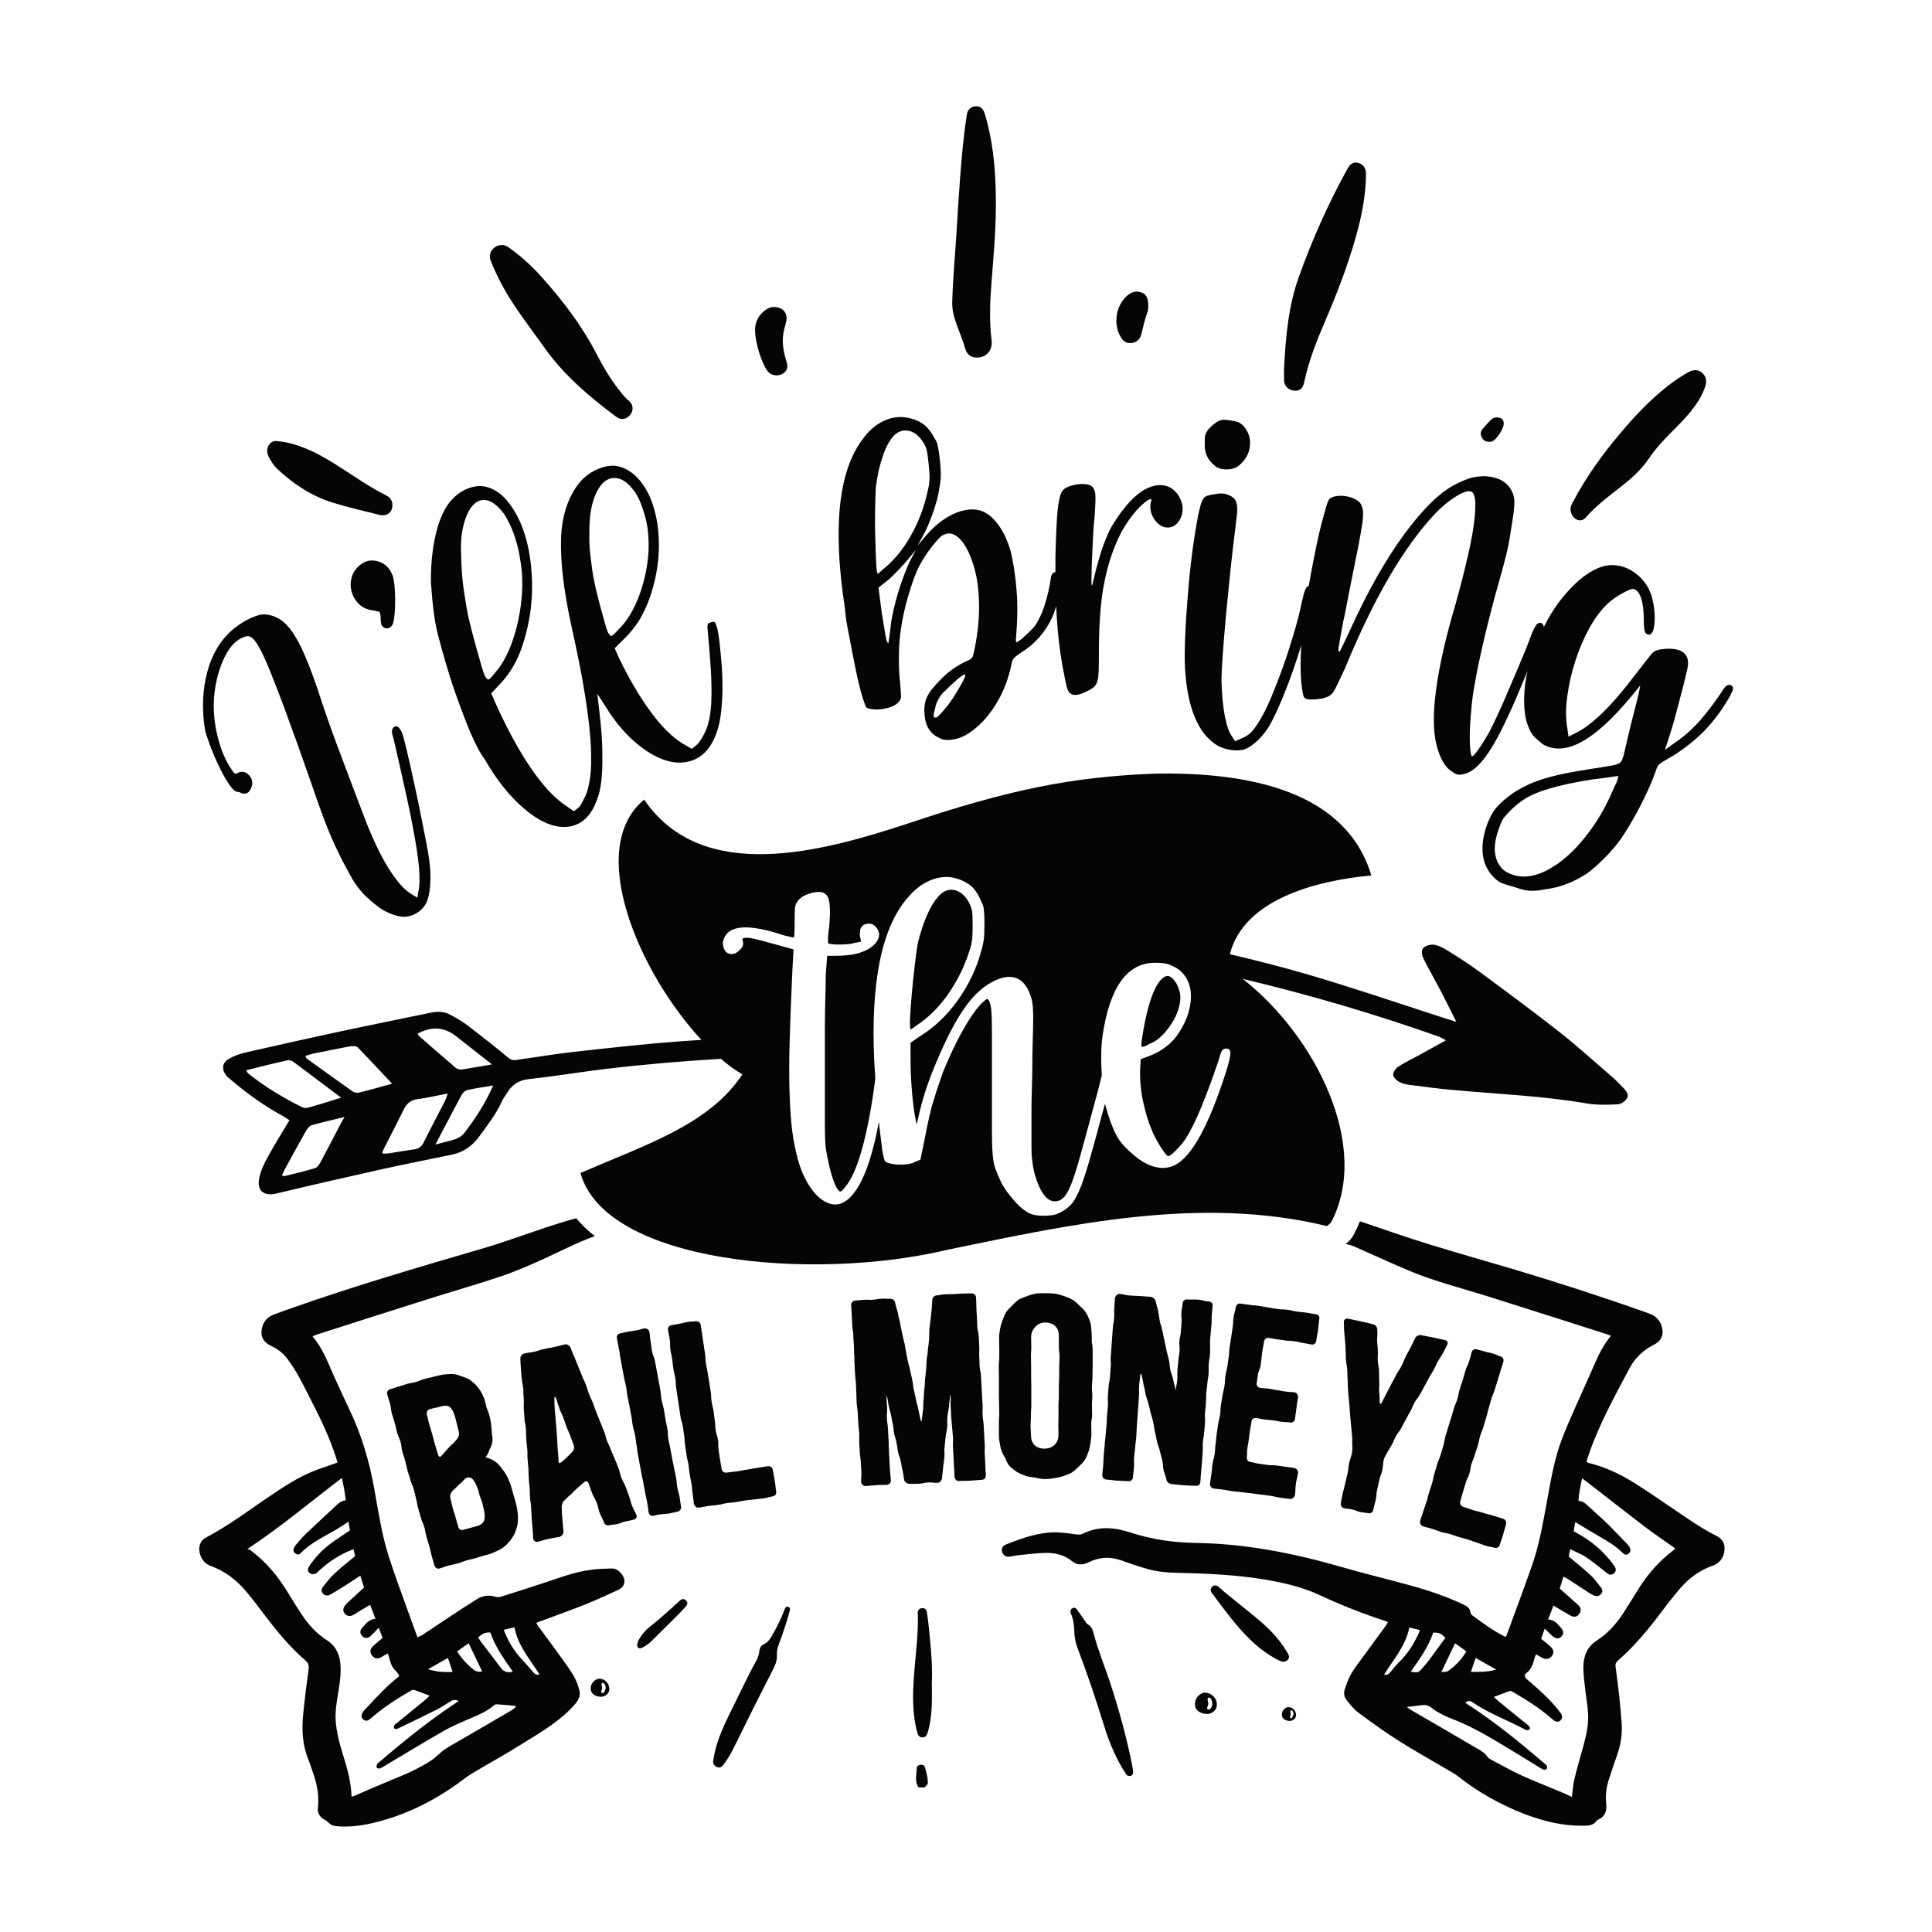 <?xml version="1.0" encoding="utf-8"?>
<!-- Generator: Adobe Illustrator 22.0.0, SVG Export Plug-In . SVG Version: 6.00 Build 0)  -->
<svg version="1.1" id="Layer_1" xmlns="http://www.w3.org/2000/svg" xmlns:xlink="http://www.w3.org/1999/xlink" x="0px" y="0px"
	 viewBox="0 0 1080 1080" style="enable-background:new 0 0 1080 1080;" xml:space="preserve">
<style type="text/css">
	.st0{fill:#050505;}
</style>
<g>
	<path class="st0" d="M539.6,195c1,3.7,4,5.3,7.8,4.8c4.6-0.6,7.5-4.5,6.9-9.4c-1.3-10.6-0.9-21.1-0.1-31.7
		c1.1-14.3,2.4-28.5,2.5-42.8c0.1-16.5-0.9-32.8-5.2-48.8c-0.5-1.7-0.9-3.4-1.6-5c-0.8-1.8-2.4-2.8-4.5-2.7
		c-2.1,0.1-3.5,1.1-4.4,2.9c-0.5,0.9-0.5,1.9-0.7,2.9c-1.8,11.8-2.8,23.7-3.7,35.6c-0.7,9.7-1.3,19.4-1.9,29
		c-0.8,12.9-2,25.8-2.4,38.7c-0.1,3.9,0.6,7.7,1.9,11.3C536,185,538.2,189.9,539.6,195z"/>
	<path class="st0" d="M723.6,218.4c2.9,0.2,4.7-1.2,5.4-4.5c2.5-12,7-23.3,11.8-34.5c6.6-15.3,12.6-30.9,17.1-46.9
		c3.3-11.5,5.6-23.2,5.7-35.2c0-3.3-1.5-5.5-4.3-6.2c-2.6-0.7-4.4,0.2-6.2,3.5c-10.6,19.2-19.5,39.2-26.9,59.8
		c-6,16.6-7.5,33.9-8.4,51.4c0,2.4-0.1,4.7,0,7.1C718,215.9,720.4,218.2,723.6,218.4z"/>
	<path class="st0" d="M286.9,169.8c5.6,8.5,11.8,16.6,17.7,24.9c10.9,15.3,25,27.2,39.9,38.3c2.7,2,5.5,1.5,7.6-0.9
		c2.2-2.4,1.9-5.9-0.2-7.7c-2.3-1.9-4.2-4.2-6-6.6c-4.9-6.2-8.8-13-12.4-19.9c-8.1-15.7-18.7-29.6-30.4-42.7
		c-5.4-6.1-11.3-11.5-17.9-16.3c-1.4-1-2.8-2-4.6-1.9c-3.7-0.2-8.2,3.6-6.3,8.7C277.7,154.3,281.9,162.2,286.9,169.8z"/>
	<path class="st0" d="M881.5,290.5c2,0.9,3.7,0.2,5-1.3c6-6.8,13.2-12.1,20.2-17.6c5.6-4.4,10.9-9.2,14.9-15.1
		c2.9-4.3,6.2-8.1,9.7-11.8c4.6-4.8,9.4-9.2,13.6-14.4c3.5-4.3,6.5-8.8,8.3-14.1c1.1-3.2,0.5-5.9-1.7-7.8c-2.2-1.9-4.8-2-8-0.2
		c-4,2.3-7.8,4.9-11.4,7.7c-9.9,7.8-18.5,16.9-26.6,26.6c-9.9,11.7-18.8,24.1-26,37.7c-0.8,1.4-1.6,2.8-1.6,4.6
		C878.2,287.3,879.2,289.3,881.5,290.5z"/>
	<path class="st0" d="M155.4,262.5c9,8.4,19.2,15,31,18.6c8.4,2.6,17,4.5,25.6,6.7c0.7,0.2,1.5,0.3,2.2,0.2c2.6,0,4.5-1.6,5-4.1
		c0.6-2.9-0.4-5.5-3.2-6.9c-10.3-5.1-19.5-11.9-29.2-17.9c-5.5-3.4-11.1-6.6-17.2-8.9c-4.5-1.8-9.2-3.1-14.4-3.6
		c-4.3-0.8-7.2,4.1-5.2,8.3C151.4,257.8,153.1,260.4,155.4,262.5z"/>
	<path class="st0" d="M432.3,209.6c2.3,0.5,4.5,0.2,6.3-1.5c1.8-1.6,1.8-3.6,1.1-5.8c-1.7-5.4-2.7-10.9-1.7-16.5
		c0.4-2.1,1.1-4.1,1.5-6.1c0.9-4.3-1.3-7.4-5.6-8c-2.4-0.4-4.4,0.4-6.3,1.8c-4.1,3.1-5.7,7.4-5.5,11.4c0.1,6.9,3.5,17.6,6.9,22.5
		C429.9,208.4,430.9,209.3,432.3,209.6z"/>
	<path class="st0" d="M631.8,191.8c3.1-0.1,5.4-1.7,6.2-4.9c1-4.2,2-8.5,3.5-12.6c0.4-1.1,0.3-2.4,0.4-2.9c0.1-4.8-1.2-7.1-4.1-8
		c-2.8-0.9-5.4-0.1-7.6,1.8c-6.7,5.6-8.2,17-3.1,24.1C628.3,191,629.8,191.8,631.8,191.8z"/>
	<path class="st0" d="M832.7,247c0.2,0,0.7,0,1.2-0.2c2.7-0.8,7-7.6,6.7-10.4c-0.2-1.9-1.2-2.8-3.1-3c-1.6-0.2-3,0.2-4.1,1.3
		c-1.6,1.7-3.2,3.4-4.7,5.2c-1.2,1.5-1.2,3.2-0.2,4.9C829.3,246.3,830.7,247,832.7,247z"/>
	<path class="st0" d="M117.1,415.8c1.4,3.8,3,7.8,5,11.9c1.9,4.1,3.9,7.7,6,10.8c2.1,3.1,3.9,4.5,5.4,4.2c3.4,1.9,5.8,1,7.1-2.7
		c0.9-2.5,0.4-4.7-1.4-6.7c-1.9-1.9-3.9-2.4-6.1-1.3c-1,0.5-1.7,0.6-2.1,0.2c-0.4-0.3-1.3-1.6-2.8-3.9c-2.8-4.7-5.1-10.4-6.7-17.2
		c-1.6-6.7-2.3-13.5-1.9-20.3c0.5-7.7,2.2-14.9,5-21.4c2.8-6.5,6.3-10.8,10.4-12.7c1.4-0.6,2.4-1,3.1-1.1c0.7-0.1,1.5,0.1,2.4,0.7
		c1.2,0.7,2.6,2.5,4.2,5.3c1.7,2.9,3.8,7.4,6.3,13.6c2.5,6.2,5.7,14.4,9.4,24.6c3.8,10.2,8.4,23.1,13.8,38.6
		c2.2,6.5,4.1,11.8,5.6,15.9c1.5,4.2,2.9,7.7,4.1,10.6c1.2,2.9,2.3,5.5,3.4,7.8c1.1,2.3,2.3,4.8,3.6,7.5c1.9,3.5,3.5,6.5,4.9,9.1
		c1.4,2.6,2.8,4.8,4.3,6.7c1.4,1.9,3,3.7,4.7,5.3c1.7,1.6,3.5,3.2,5.5,4.7c2.7,2.3,5.8,4,9.2,5.2c3.4,1.2,6.2,1.6,8.5,1.1
		c3.8-0.8,6.8-2.6,9-5.5c1.8-2.3,3-6.1,3.4-11.3c0.5-5.2,0.2-11.1-0.9-17.7c-0.7-4.1-1.7-9.7-3.2-16.9c-1.4-7.2-2.9-14.5-4.5-21.8
		c-1.6-7.3-3-13.8-4.4-19.6c-1.4-5.8-2.3-9.2-2.8-10.2c-1.4-2.9-2.8-3.9-4.2-3c-1.5,0.9-1.7,2.9-0.6,5.9c0.2,0.9,0.8,3.3,1.7,7.2
		c0.9,3.9,1.9,8.3,3,13.3c1.1,5,2.2,10.1,3.4,15.4c1.1,5.3,2.1,9.8,2.7,13.4c1.9,9.7,3.1,17.5,3.6,23.3c0.5,5.8,0.4,10.3-0.3,13.6
		l-0.6,3.4l-3.5-2.1c-4.2-2.6-8.5-7.6-13-15c-4.5-7.3-8.9-16.7-13.2-28c-2.7-7.1-5.3-14-7.9-20.8c-2.6-6.8-5-13.3-7.3-19.4
		c-2.3-6.1-4.3-11.8-6.1-17c-1.8-5.2-3.3-9.7-4.5-13.5c-2.6-7.7-5.1-14.3-7.4-19.6c-2.3-5.4-4.6-9.7-6.9-13c-2.3-3.3-4.6-5.7-7-7.2
		c-2.4-1.5-5-2.4-7.8-2.7c-2-0.3-4.7,0.3-8.1,1.8c-3.4,1.5-6.5,3.5-9.6,5.9c-7.1,5.7-12.1,13.6-15,23.9c-2.8,10.3-3.3,21.2-1.4,32.8
		C114.9,409.4,115.7,412,117.1,415.8z"/>
	<path class="st0" d="M211.3,313.8c-3.8-1.1-7.2-0.4-10.2,2.2c-2.3,1.9-3.8,4.1-4.5,6.7c-0.7,2.5-0.8,5-0.2,7.5
		c0.6,2.5,1.8,4.8,3.6,6.8c1.8,2,4.2,3.4,7.1,4c1.1,0.2,2.1,0.3,2.9,0.5c0.9,0.2,1.4,0.3,1.7,0.4c0.7,0.1,1,1.3,1.1,3.5
		c0,1.6,0.1,2.7,0.3,3.4c0.2,0.7,0.5,1.3,1.2,1.8c0.9,0.7,1.9,0.8,2.9,0.5c1.1-0.3,1.9-1.1,2.4-2.3c0.5-1.4,0.8-3.4,1-5.9
		c0.2-2.5,0.3-5.2,0.3-8c0-2.8-0.2-5.5-0.4-7.9c-0.3-2.4-0.6-4.3-1.1-5.5C217.8,317.5,215.1,314.9,211.3,313.8z"/>
	<path class="st0" d="M242.8,344.6c0.4,3,1.1,6.8,2.3,11.4c1.2,4.6,2.6,9.5,4.1,14.7c1.5,5.2,3.2,10.6,5.1,16
		c1.9,5.4,3.8,10.6,5.7,15.5c1.9,4.9,3.8,9.4,5.7,13.3c1.9,3.9,3.7,6.9,5.3,9c6.5,11.4,13.8,20.5,21.8,27.4
		c8,6.9,15.5,10.3,22.4,10.4c8.5-0.1,14.5-4.8,18.1-14.2c1.4-3.2,2.3-6.9,2.8-11.1c0.5-4.2,0.7-8.9,0.6-14.2
		c0.1-4.8-0.2-10.4-0.8-17c-0.7-6.6-1.3-12.6-2-17.9c0.7,1.1,1.5,2.3,2.2,3.3c0.7,1.1,1.5,2.3,2.3,3.6c6,9.8,12.8,17.5,20.5,23.2
		c7.7,5.7,14.9,8.5,21.8,8.3c8.3-0.4,14.5-4.8,18.4-13.1c1.4-3,2.5-6.3,3.2-9.9c0.7-3.6,1.1-7.8,1.4-12.6c0.2-3.2,0.2-7,0.1-11.3
		c-0.1-4.3-0.4-8.5-0.8-12.5c-0.4-4-0.7-7.7-1.2-10.9c-0.4-3.2-0.9-5.3-1.4-6.4c-0.3-1.1-0.7-1.7-1-1.9c-0.4-0.2-1.1-0.1-2.1,0.2
		c-0.9,0.3-1.4,0.6-1.6,0.9c-0.2,0.4-0.3,1.2-0.2,2.6c0.8,8.4,1.4,15.8,1.8,22.1c0.4,6.3,0.5,11.8,0.4,16.5
		c-0.1,4.7-0.5,8.6-1.2,11.9c-0.7,3.3-1.6,6.1-2.9,8.4c-0.6,1.2-1.3,2.4-2.1,3.6c-0.8,1.2-1.6,2.2-2.4,2.8l-2.4,1.9l-5-2.9
		c-5.8-3.5-11.8-9.4-17.9-17.7c-6.1-8.3-11.9-18.1-17.4-29.4l-2.8-6.2l4.7-4.7c4.6-4.4,8.2-9.1,10.9-14.3c2.7-5.2,5-11.3,6.7-18.4
		c1.8-7.6,2.6-15.1,2.4-22.5c-0.2-7.3-1.3-14-3.2-19.9c-1.9-5.9-4.6-10.8-8.1-14.8c-3.5-3.9-7.6-6.4-12.2-7.3
		c-3.5-0.5-7.3,0.2-11.3,2c-4.1,1.9-7.5,4.6-10.3,8.2c-6.1,8.2-9.3,18.6-9.6,31.1c-0.3,12.5,1.5,27.9,5.4,46.2
		c3.6,16.2,6.4,29.9,8.1,41.1c1.8,11.2,2.8,20.5,3.2,27.9c0.3,7.4,0.2,13.2-0.4,17.4c-0.6,4.2-1.4,7.6-2.4,10c-0.6,1.2-1.3,2.5-2,4
		c-0.7,1.5-1.5,2.6-2.3,3.2l-2.4,1.9l-5.3-3.7c-6-4.1-12.2-10.9-18.8-20.5c-6.5-9.6-12.8-21.1-18.9-34.4l-3.2-7.3l4.7-5
		c4.5-4.7,7.9-10,10.5-15.8c2.5-5.8,4.5-12.7,6-20.6c1.5-8.5,2-17,1.4-25.4c-0.5-8.4-1.9-16-4.1-22.8c-2.2-6.8-5.2-12.5-8.9-17.2
		c-3.7-4.7-7.9-7.6-12.6-8.7c-3.6-0.8-7.4-0.3-11.5,1.6c-4,1.9-7.4,4.9-10.1,8.9c-2,3-3.7,6.7-5.1,11.2c-1.4,4.5-2.4,9.4-3.1,14.9
		c-0.7,5.4-1,11.2-0.9,17.3C241.4,332.5,241.9,338.5,242.8,344.6z M329.7,307.1c-0.3-3.4-0.3-7.4-0.2-12.2
		c0.1-6.1,0.9-11.4,2.4-15.8c1.5-4.4,3.4-7.6,5.7-9.6c2.3-2,4.9-2.7,7.8-2.1c2.8,0.6,5.7,2.7,8.6,6.4c2.2,2.7,4.1,6.7,5.8,12.1
		c1.7,5.4,2.6,10.5,2.7,15.4c0.3,4.7,0,9.3-0.7,14c-0.7,4.7-1.7,9.2-3.1,13.5c-1.3,4.4-3,8.4-5,12.2c-2,3.8-4.2,6.9-6.5,9.4
		c-2.8,3-4.5,4.7-5.1,5c-0.6,0.3-1.3-0.2-2.1-1.6c-0.5-1-1.1-2.9-1.9-5.6c-0.7-2.7-1.6-5.8-2.5-9.1c-0.9-3.4-1.8-6.8-2.6-10.3
		c-0.8-3.5-1.4-6.6-1.8-9.2C330.5,314.6,330,310.5,329.7,307.1z M259.4,292.5c1.4-4.9,3.2-8.4,5.5-10.6c2.3-2.2,4.9-2.9,7.8-2.1
		c2.9,0.8,5.9,3.3,9,7.4c1.1,1.6,2.2,3.7,3.4,6.1c1.1,2.4,2.2,5.1,3.1,8.1c0.9,3,1.7,6,2.2,9.1c0.6,3.1,1,6.1,1.3,8.9
		c0.4,5.2,0.4,10.4-0.2,15.7c-0.5,5.3-1.4,10.3-2.6,15.1c-1.2,4.8-2.7,9.3-4.5,13.5c-1.9,4.2-3.9,7.8-6.2,10.6
		c-2.7,3.4-4.3,5.2-4.9,5.5c-0.6,0.3-1.4-0.4-2.3-2.1c-0.5-1-1.2-3.1-2.1-6.3c-0.9-3.2-1.9-6.7-3-10.6c-1.1-3.9-2.1-7.9-3.1-11.9
		c-1-4-1.7-7.6-2.2-10.5c-0.9-5.4-1.6-10.1-2-14c-0.4-3.9-0.7-8.6-0.8-14.1C257.4,303.3,258,297.4,259.4,292.5z"/>
	<path class="st0" d="M474.4,354.1c0.9,4.6,1.7,9,2.6,13.5c0.9,4.5,1.7,8.6,2.6,12.5c0.9,3.9,1.8,7.3,2.7,10.2
		c0.9,2.7,1.5,4.4,1.8,4.9c0.3,0.5,1.2,0.9,2.5,1.1c2.7,0.5,5.4,0.4,8.2-0.2c2.8-0.6,4.9-1.4,6.3-2.5c1.4-1.1,2.2-2.2,2.5-3.4
		c0.1-0.4,0.1-2-0.1-4.7c-0.2-2.7-0.5-5.7-0.8-8.9c-0.3-6.6-0.3-12.5,0.1-17.8c0.4-5.2,1.3-11,2.7-17.2c0.9-4.1,2.2-8.6,3.8-13.6
		c1.6-5,3.2-9,4.8-12c1.6-3,3.6-6.2,6.2-9.6c2.6-3.4,4.6-5.6,6-6.8c3.5-2.3,7-1.7,10.3,1.7c3.3,3.4,6,9,8.2,16.7
		c1.6,5.9,2.4,12.6,2.5,20.2c0.1,7.6-0.7,15.4-2.3,23.6c-0.6,3.1-1.1,5-1.5,5.7c-0.4,0.7-1.3,1.3-2.8,1.9c-2.4,1-4.8,2.4-7.2,4
		c-2.5,1.7-4.7,3.5-6.8,5.6c-2.1,2-3.9,4.1-5.6,6.1c-1.7,2.1-2.8,4-3.4,5.8c-0.9,2.4-1.2,5.2-0.9,8.5c0.3,3.3,1,5.8,2.1,7.6
		c1.1,1.8,2.3,3.1,3.4,3.9c1.1,0.8,2.6,1.6,4.4,2.4c2,0.5,4.3,0.5,7.1-0.1s5.3-1.7,7.6-3.2c5.8-3.8,10.9-9.2,15.2-16.1
		c4.3-6.9,7.3-14.7,9-23.4c0.3-1.2,0.7-2.1,1.4-2.8c0.7-0.7,2.3-1.9,4.7-3.5c3.4-2.1,6.5-4.8,9.4-8.1c2.9-3.3,5.1-6.8,6.8-10.4
		c0.8-1.6,1.5-3.5,2.2-5.8c0.1-0.4,0.2-0.7,0.3-1.1c0.1,1.9,0.2,3.8,0.3,5.7c0.6,9.9,1.7,19.3,3.3,28.1c1,5.5,1.8,9.2,2.3,11.3
		c0.6,2.1,1.3,3.4,2.3,3.9c1.7,1.3,4.8,0.8,9.3-1.5c1.5-0.8,2.7-1.5,3.5-2.1c0.8-0.7,1.5-1.7,2-3.3c0.5-1.5,0.7-3.7,0.8-6.5
		c0.1-2.8,0.1-6.8,0.1-11.9c0.1-14.5,1-26.6,2.9-36.2c1.8-9.6,4.6-18.3,8.3-26.1c2-4.3,4.7-8.5,7.8-12.5c3.2-4,6.1-6.7,8.7-8.3
		c0.9-0.4,1.5-0.5,1.6-0.3c0.1,0.2,0,0.9-0.4,2.3c-0.5,3.2,0.2,6.3,2.3,9.2c2.1,2.9,4.5,4.3,7.4,4.3c1.5,0,2.9-0.5,4.1-1.4
		c1.2-0.9,2.2-2.2,2.9-3.7c0.7-1.5,1.2-3.2,1.2-5c0.1-1.8-0.3-3.5-1-5.2c-1.7-4.1-4.4-6.8-8-7.9c-3.6-1.1-7.5-0.5-11.9,1.8
		c-1.9,1-3.8,2.4-5.9,4.3c-2.1,1.9-4.1,4.1-6,6.5c-2,2.5-3.8,5.1-5.6,7.9c-1.8,2.8-3.2,5.7-4.3,8.5c-1.3,3-2.6,6.8-3.9,11.2
		c-1.3,4.4-2.4,8.6-3.3,12.6c-0.5,2.5-0.9,3.3-1,2.5c-0.1-0.7-0.1-4.4,0.1-11c0.2-3.8,0.4-8.2,0.6-13.3c0.2-5.1,0.5-9.3,0.9-12.7
		c0.5-6.8,0.7-11.3,0.5-13.6c-0.2-2.3-1-3.9-2.3-4.8c-0.9-0.6-2.2-0.9-3.8-1c-1.6-0.1-3.2,0-4.9,0.3c-1.7,0.3-3.2,0.8-4.7,1.4
		c-1.4,0.7-2.4,1.5-2.9,2.4c-1.1,1.7-1.9,5.2-2.5,10.6c-0.5,5.4-0.9,13.9-1.2,25.6c0,3,0,6,0,8.9c-1.5,0.3-2.3,1.3-2.5,3.1
		c-1.9,12.3-5,21.5-9.3,27.4c-0.5,0.6-1.3,1.5-2.4,2.5c-1.1,1.1-2.2,2.1-3.2,3c-1,1-2,1.8-2.9,2.4c-0.9,0.7-1.4,0.9-1.6,0.7
		c-0.2-0.2-0.3-1.1-0.1-2.7c0.1-1.6,0.2-3.6,0.4-5.9c0.2-3.1,0.3-6.5,0.3-10.4c0-3.9-0.2-7.8-0.6-11.7c-0.3-3.9-0.8-7.7-1.4-11.4
		c-0.6-3.6-1.2-6.6-1.8-8.8c-1.8-6.4-4.4-11.7-7.8-15.9c-3.4-4.2-7-6.5-10.9-7.1c-4.4-0.7-9.2,0.3-14.2,2.8
		c-5,2.5-9.7,6.3-14.1,11.3l-5,5.9l3.1-5.5c2.1-3.8,3.9-8.2,5.7-13.3c1.7-5,2.9-9.4,3.4-13.3c0.5-2.5,0.8-4.8,0.8-6.9
		c0.1-2.1-0.1-5-0.5-8.8c-0.2-2.2-0.5-4-0.7-5.3c-0.2-1.3-0.5-2.4-0.6-3.3c-0.2-0.9-0.5-1.7-1-2.5c-0.5-0.7-1-1.7-1.7-2.9
		c-1.8-3-3.8-5.2-6-6.6c-2.1-1.4-4.7-2.4-7.6-3c-4.8-1-9.5-0.4-14,1.8c-4.5,2.2-8.4,5.6-11.7,10.3c-13.4,17.9-16.7,49.3-9.8,94.3
		C472.7,345.2,473.5,349.6,474.4,354.1z M539,379.3c-0.6,1.3-1.4,2.9-2.5,4.7c-1,1.8-2.2,3.7-3.4,5.6c-1.2,1.9-2.4,3.6-3.6,5.1
		c-1.3,1.7-2.6,3.1-3.8,4.4c-1.2,1.3-2,1.9-2.3,2c-0.9,0.1-1.4-0.1-1.5-0.6c-0.1-0.5,0.2-2.1,0.9-4.8c0.5-2.7,1.8-5.4,4-8.1
		c0.9-0.8,2-1.9,3.3-3.2c1.4-1.3,2.7-2.5,4-3.7c1.3-1.2,2.5-2.1,3.5-2.8c1.1-0.7,1.7-0.9,1.9-0.8C539.8,377.3,539.6,378,539,379.3z
		 M508.5,314c-1.7,3.6-3.4,8.1-5.3,13.6c-1.8,5.5-3.3,11.1-4.4,16.7c-0.4,1.7-0.7,3.7-0.9,5.8c-0.2,2.1-0.5,3.9-0.7,5.5
		c-0.3,2.3-0.5,3.6-0.6,3.9c-0.1,0.3-0.3,0-0.8-0.9c-0.3-0.7-0.7-2.7-1.2-5.8c-0.5-3.2-1.1-6.6-1.7-10.3l-1.8-14l4.9-3.9
		c1.4-1.1,3.1-2.7,5.1-4.8c2-2.1,3.8-4,5.3-5.7l5.5-6.6L508.5,314z M489.2,284.5c0.1-5.5,0.2-9.8,0.5-12.8c0.8-6.3,2.1-12,3.9-17
		c1.7-5,3.8-8.8,6.2-11.3c2.4-2.3,5.1-3.2,8.1-2.6c3,0.6,5.6,2.6,7.9,6c1.1,1.8,1.9,3.3,2.2,4.6c0.3,1.3,0.7,3.9,1.1,7.8
		c0.4,3.7,0.6,6.6,0.5,8.6c-0.1,2-0.4,4.4-1.1,7.1c-1.8,8.1-4.6,15.9-8.6,23.2c-3.9,7.3-8.7,13.5-14.2,18.4
		c-1.4,1.1-2.5,2.1-3.4,2.9c-0.9,0.9-1.4,1.3-1.6,1.3c-0.4,0-0.7-1.9-0.9-5.9c-0.2-4-0.4-8.6-0.5-14
		C489.1,295.4,489.1,290,489.2,284.5z"/>
	<path class="st0" d="M679.5,260.7c1.8,1.3,4,1.8,6.7,1.7c2.6-0.1,4.8-0.8,6.4-2.2c3.6-3,5.7-6.6,6.1-10.9c0.5-4.3-0.8-8.1-3.7-11.3
		c-1.1-1-2-1.7-2.8-2c-0.8-0.3-2.3-0.7-4.3-1c-2.1-0.3-3.6-0.4-4.5-0.3c-1,0.1-2,0.5-3.2,1.2c-1.8,1.2-3.4,2.6-4.8,4.2
		c-0.8,1.1-1.4,2.1-1.6,3c-0.3,0.9-0.4,2.5-0.3,4.8C673.1,253.1,675.2,257.4,679.5,260.7z"/>
	<path class="st0" d="M967.5,383c-1.5-0.6-2.9,0.3-4.3,2.6c-4.4,6.7-8.7,12.4-13,17.3c-4.3,4.8-9,9-14.1,12.4l-5.4,3.9l2.9-8.9
		c0.7-2.1,1.5-4.9,2.4-8.1c0.9-3.3,1.8-6.6,2.7-10.1c0.9-3.5,1.8-6.8,2.6-10c0.8-3.2,1.4-5.8,1.9-7.9c1.3-5.7-0.3-9.3-4.8-10.8
		c-2-0.7-4.4-0.9-7.4-0.7c-3,0.2-5.1,0.7-6.3,1.5c-0.5,0.2-1.7,1.5-3.5,3.9c-1.9,2.4-4,5.1-6.5,8.3c-13.5,18-24.9,29.1-34,33.4
		l-3.9,2l-0.6-4.4c-1-5.5-1-11.5-0.1-18c0.9-6.6,2.3-13.1,4.4-19.5c2-6.5,4.6-12.6,7.7-18.3c3.1-5.7,6.5-10.3,10.2-13.9
		c2.3-2.2,5.2-4.2,8.6-6.1c3.4-1.9,5.5-2.6,6.4-2.3c1.8,0.6,3.2,2.4,4.1,5.5c1,3.1,1.4,7.1,1.4,12.1c0,3,0.2,5,0.6,6.2
		c0.4,1.1,1.2,1.7,2.4,1.7c1.7-0.2,2.7-2.5,3-6.8c0.3-4.3-0.1-8.8-1.3-13.5c-1.3-5.2-4-9.6-8.2-13.1c-4.2-3.6-8.9-5.4-14-5.5
		c-4.5-0.1-9.4,1.7-14.6,5.3c-5.2,3.6-10.4,8.9-15.6,15.7c-3.1,4.2-5.8,8.8-8.2,13.6c-0.1-0.5-0.2-1-0.5-1.4c-0.6-1-1.5-1.2-2.8-0.6
		c-0.4,0.1-0.9,0.7-1.5,1.7c-0.6,1-1.2,2.3-1.8,3.7c-1.6,4.3-3.5,9.3-5.9,14.9c-2.4,5.6-4.7,11.2-7.1,16.7
		c-2.3,5.5-4.5,10.5-6.6,14.9c-2.1,4.4-3.6,7.6-4.7,9.5c-2.3,4-4.3,7.3-6.3,9.9c-1.9,2.6-3,3.5-3.2,2.7c-0.7-1.7-1-5.2-1-10.5
		c0-5.4,0.4-10.9,1-16.8c0.3-4,1-8.8,2.1-14.6c1-5.7,2.3-11.8,3.7-18.1c1.4-6.3,3-12.8,4.7-19.4c1.7-6.6,3.3-12.6,4.9-18.1
		c1.6-5.6,2.9-10.5,3.9-14.5c1-4,2-8.9,2.8-14.7c0.7-4.1,1.2-7.4,1.5-9.9c0.3-2.5,0.4-4.6,0.3-6.1c-0.1-1.5-0.4-2.9-0.8-4
		c-0.5-1.1-1.1-2.4-2.1-3.7c-2.8-3.6-7.2-5.5-13.3-5.9c-3.1,0-5.7,0.3-7.9,0.9c-2.2,0.6-5.1,1.8-8.7,3.6c-8.9,4.5-18.5,14-29,28.3
		c-10.5,14.4-20.5,32.2-30.1,53.4c-3.1,6.7-5,10.5-5.5,11.5c-0.6,1-0.9,0.5-0.9-1.5c0.1-0.6,0.3-1.7,0.6-3.5c0.3-1.8,0.7-4,1.2-6.8
		c0.5-2.8,1.1-5.9,1.9-9.4c0.7-3.5,1.4-7.1,2.1-10.8c2.1-10.7,3.8-19.2,5.1-25.4c1.2-6.2,2-11,2.5-14.3c0.4-3.4,0.5-5.8,0.2-7.3
		c-0.3-1.5-0.8-2.8-1.6-3.9c-0.8-0.9-2-1.7-3.6-2.4c-1.6-0.7-3.2-1.1-4.9-1.3c-1.7-0.2-3.4-0.2-5,0.1c-1.7,0.3-2.9,0.8-3.6,1.6
		c-0.5,0.5-1.1,2-1.8,4.4c-0.7,2.5-1.6,5.6-2.6,9.4c-1,3.8-2,8.2-3,13.1c-1,4.9-2,10-3,15.4c-0.4,2.2-0.7,4.2-1.1,6.3
		c-0.2,0-0.3,0.1-0.5,0.1c-0.6,0.3-1.1,1.1-1.6,2.3c-0.5,1.2-1.1,3.6-1.9,7.1c-1.1,5.4-2.6,11.2-4.5,17.5c-1.9,6.3-3.8,12.4-6,18.4
		c-2.1,6-4.3,11.5-6.4,16.6c-2.1,5-4.1,9-5.8,11.9c-2.1,3.6-3.9,6.2-5.4,7.7c-1.4,1.5-3.2,2.7-5.3,3.5l-3.8,1.7l-1.5-2.4
		c-1.7-2.2-3.1-6-4.2-11.5c-1-5.5-1.7-12.2-1.9-20.1c0-2.5,0.2-7.2,0.7-14.1c0.5-7,1.1-14.6,1.9-23c0.8-8.3,1.6-16.7,2.5-25.2
		c0.9-8.4,1.7-15.4,2.4-20.8c0.4-3.7,0.8-6.8,1.1-9.3c0.3-2.4,0.3-4.4,0-5.9c-0.3-1.5-0.8-2.7-1.6-3.5c-0.8-0.8-1.8-1.4-3.1-1.9
		c-2-0.9-4.5-1.1-7.3-0.5c-1.7,0.3-3.1,0.5-4.2,0.8c-1.1,0.3-1.9,0.9-2.5,1.7c-0.6,0.8-1.1,2-1.5,3.4c-0.4,1.5-0.9,3.4-1.4,5.9
		c-1.1,5.6-2.2,12.4-3.3,20.4c-1,8-1.9,16.2-2.5,24.3c-0.7,8.2-1.2,15.9-1.5,23.3c-0.3,7.3-0.3,13.1-0.1,17.3
		c1.3,22.4,7.3,36.9,18.2,43.5c2.4,1.3,5,2.1,7.9,2.5c2.9,0.4,5.5,0.2,7.8-0.6c1.9-0.8,4.1-2.4,6.6-4.6c2.4-2.3,4.6-5,6.5-8
		c1.9-3.3,4.3-8.2,7.1-14.9c2.8-6.7,5.5-13.8,8-21.4c1-3.1,2-6.1,2.9-9.1c-0.5,7.9-0.5,14.8,0,20.6c0.5,4.7,1,7.5,1.6,8.5
		c0.6,1,2.4,1.4,5.5,1.2c5.2-0.2,8.7-1.4,10.4-3.6c0.4-0.3,1.3-1.8,2.6-4.6c1.3-2.7,2.7-5.8,4.3-9.1c8.2-19.9,16.5-37,24.8-51.2
		c8.3-14.2,16.8-25.9,25.3-35c4-4.2,8.1-7.6,12.2-10.1c4.1-2.5,6.9-3.3,8.5-2.5c1.2,0.6,1.9,2.6,2.1,6c0.1,3.4-0.2,7.9-1,13.5
		c-0.8,5.6-2.1,12.1-3.9,19.5c-1.7,7.4-3.8,15.4-6.1,23.7c-5.5,18.5-9.1,34.4-10.9,47.7c-1.8,13.3-1.7,23.6,0.2,31.1
		c1.8,7,4.4,11.8,7.7,14.3c1.9,1.3,3.2,2.1,4,2.3c0.8,0.2,2.3,0.1,4.5-0.5c4-1.2,8.2-5,12.6-11.4s9.4-16.3,15.3-29.8
		c2.5-5.8,4.7-11.2,6.8-16.2c-0.2,0.7-0.3,1.5-0.5,2.2c-1.3,6.9-1.7,13.3-1.2,19.3c0.5,5.9,2.1,10.7,4.6,14.3
		c0.7,0.8,1.6,1.7,2.7,2.7c1.1,0.9,2.1,1.8,3,2.5c12.4,7.1,28.8-1.9,49.4-26.8l5-6.1l-0.8,4.2c-0.4,1.8-1.4,5.8-3,12
		c-1.6,6.1-3.4,13.9-5.6,23.3c-0.4,1.1-0.7,2-1,2.6c-0.3,0.7-1,1.3-2.1,1.7c-1,0.5-2.7,0.9-4.9,1.2c-2.2,0.4-5.3,0.9-9.3,1.5
		c-12.1,1.8-21.6,3.8-28.7,6.1c-7,2.3-13.1,5.5-18.1,9.3c-3.8,2.9-6.5,5.6-8.2,8c-1.7,2.4-3.3,5.8-4.7,10.1
		c-3.5,11.7-1.9,20.9,4.7,27.4c1.5,1.5,2.9,2.5,4.1,3c1.2,0.5,3.8,1.3,7.6,2.4c2,0.7,3.6,1.1,4.7,1.4c1.2,0.3,2.3,0.5,3.4,0.5
		c1.1,0.1,2.2,0.1,3.3,0c1.1,0,2.6-0.2,4.5-0.6c4.8-0.6,9-1.6,12.8-3.1c3.8-1.4,7.4-3.3,10.9-5.5c3.1-2.1,6.4-5,10-8.6
		c3.6-3.6,6.6-7.1,9.2-10.6c1.5-2.1,3.2-4.8,5.2-8.1c2-3.3,3.9-6.8,5.8-10.4c1.9-3.6,3.6-7.2,5.2-10.8c1.6-3.5,2.8-6.7,3.7-9.3
		c0.5-1.6,1.1-2.8,1.7-3.4c0.6-0.7,2.3-1.8,5-3.3c3.6-2,7.7-4.7,12.1-8.2c4.4-3.5,7.9-6.8,10.6-9.9c1.2-1.4,2.6-3,4-4.8
		c1.4-1.8,2.7-3.6,3.9-5.4c1.2-1.8,2.2-3.4,3.1-4.9c0.9-1.5,1.5-2.6,1.7-3.3C969.3,385.2,969,383.6,967.5,383z M904.3,435.5
		c-0.3,1.3-1,2.8-2,4.7c-3,7.2-6.4,13.7-10.4,19.8c-4,6-8.2,11.2-12.6,15.6c-4.4,4.4-9,7.8-13.6,10.4c-4.6,2.5-9.1,3.9-13.5,4
		c-2.2,0.1-4.5-0.3-6.8-1.1c-2.3-0.8-4.1-1.8-5.3-2.9c-4.9-5-5.8-12.1-2.7-21.4c1-3,1.9-5.1,2.5-6.3c0.7-1.2,2.1-2.8,4.1-4.9
		c2.4-2.4,4.9-4.5,7.6-6.3c2.7-1.8,5.8-3.3,9.4-4.6c3.6-1.3,7.8-2.5,12.5-3.6c4.7-1.1,10.3-2.2,16.8-3.2c3.5-0.4,6.6-0.8,9.3-1.2
		c2.7-0.4,4.3-0.6,4.7-0.7C904.7,433.6,904.6,434.2,904.3,435.5z"/>
	<path class="st0" d="M341.7,876.8c-3.7,0.1-7.5,0.2-11.1,0.7c-8.6,1.1-16.7,4-24.9,6.8c-8.3,2.8-16.7,5.4-25.1,8.1
		c-1.1,0.4-2.5,0.5-3.6,0.2c-3.7-1.1-7.2-0.7-10.5,1.4c-5.3,3.3-10.6,6.8-15.9,10.3c-4.7,3.1-9.4,6.3-14.1,9.4c-0.9,0.6-2,1-3.1,1.6
		c-1.6-4.4-3.2-8.5-4.6-12.6c-3.9-11-8.1-21.9-11.6-33c-3.9-12.4-5.8-25.3-8.1-38.1c-2.7-14.9-7-29.4-13.5-43.1
		c-3.3-6.9-6.5-13.8-9.6-20.8c-3.1-7.1-5.9-14.3-11.3-20.7c1.3-0.5,2.2-0.9,3.1-1.2c19.8-6.3,39.5-12.7,59.3-18.9
		c13.5-4.3,27.1-8.2,40.5-12.6c13.7-4.4,26.6-10.7,39.6-16.8c5-2.4,10.1-4.6,15.3-6.5c-4.2-3.3-7.6-6.6-10.4-10
		c-6,1.6-12,3.5-17.9,5.5c-11.8,3.9-23.5,8.3-35.4,11.7c-35.2,10.3-70.5,20.6-105.1,32.8c-3.6,1.3-7.2,2.5-10.8,3.9
		c-4.1,1.6-6.4,4.9-6.7,9.2c-0.4,4.2,2,6.7,5.6,8.4c3.4,1.6,6.4,3.9,8.7,6.9c2.5,3.4,4.8,6.9,6.8,10.6c2.5,4.5,4.7,9.2,7.1,13.8
		c5.1,9.8,9.7,19.7,13.2,30.2c0.4,1.2,0.7,2.3,1.1,3.6c-0.9,0.3-1.5,0.5-2.1,0.7c-4.1,1.5-8.4,2.8-12.4,4.5
		c-7.9,3.3-15,7.9-22.1,12.7c-12.2,8.1-23.8,17.1-36.8,23.9c-3.6,1.8-4.7,5.7-3.4,9.7c1,3,2.9,5.2,5.9,6.3
		c8.2,2.9,14.7,8.1,20.2,14.7c3.4,4.1,6.7,8.4,9.9,12.7c6.9,9.1,14.1,17.9,22.8,25.4c1.7,1.5,2.1,2.9,1.8,5
		c-1.1,8.2-2.2,16.5-3,24.8c-0.9,8.8-0.5,17.4,2.9,25.7c0.8,1.9,1.4,4,2.1,5.9c2.4,6.7,4.1,13.5,3.2,20.8c-0.4,3.1,1.1,5.5,4,7
		c0.7,0.4,1.4,0.9,2,1.5c1.1,1.2,2.4,1.7,4,1.9c6.8,0.7,13.6-0.1,20.2-1.6c19.1-4.4,36.2-13.1,51.8-25c1.4-1,2.8-2,4.3-2.9
		c9.6-5.7,19.4-11.1,28.9-17.1c10.1-6.3,20.5-12.3,28.5-21.5c2.1-2.5,3.3-4.9,2.4-8.1c-0.7-2.5-1.6-5-2.8-7.2
		c-1.8-3.2-4-6.3-6.2-9.3c-4.6-6.4-9.2-12.7-13.9-19c-0.4-0.6-0.7-1.2-1.1-1.9c0.8-0.3,1.3-0.5,1.8-0.7c8.8-3.3,17.6-6.4,26.3-9.9
		c5.9-2.4,11.8-5.1,17.6-7.8c3.7-1.7,4.6-5.1,2.3-8.5C346,877.8,344.1,876.7,341.7,876.8z M274.1,912.6c2.7,7.9,7.6,14.8,12.6,21.9
		c-3,0.7-5,0.1-6.7-2.1c-3.6-4.9-7.4-9.7-11.1-14.6c-0.6-0.7-1-1.6-1.6-2.5C269.3,913.5,271.2,912.3,274.1,912.6z M262,918.6
		c2.5,5.3,5,10.4,7.5,15.7c-1.8,0.4-3.1,0.3-4.8-1c-3.6-2.8-6.5-6.1-9.2-10.1C257.7,921.6,259.8,920.1,262,918.6z M250.4,926.8
		c0.9,2.6,1.7,5.1,2.6,7.8c-4.9,0.3-9.2-0.1-13.7-1.5C242.9,931.1,246.5,929,250.4,926.8z M285.7,956.2
		c-9.9,5.8-19.8,11.6-29.7,17.3c-2.6,1.5-5.2,2.9-7.6,4.6c-1.6,1-2.9,2.4-4.3,3.6c-0.9,0.8-1.9,1.6-2.9,2.3c-7,4.6-14.6,7.9-22.3,11
		c-7.1,2.9-14.1,6-21.1,9c-0.3,0.1-0.7,0.2-1.3,0.3c-0.2-9.1-3-17.6-5.6-26.1c-1.5-5-2.7-10.1-3.2-15.4c-0.5-6.1,0.6-12,1.6-18
		c0.8-5.1,1.5-10.2,0.9-15.4c-0.6-5.2-2.9-9.6-7.3-12.4c-6-3.8-10.7-9-14.5-14.9c-2.6-3.9-5.1-7.9-7.5-11.9
		c-5.6-9.2-12.3-17.3-21-23.7c-0.3-0.2-0.7-0.3-1.6-0.6c18.8-12.4,35.3-26.4,52.8-39.7c0.5,2.4,1,4.4,1.3,6.3c0.3,2,0.6,4,0.9,6.2
		c-3.2,0.3-5,2.6-7.1,4.5c-5,4.7-10.1,9.3-15.1,14.1c-2.1,2-3.9,4.2-5.8,6.4c-0.5,0.6-0.9,1.2-1.1,2c-0.4,1.2,0.1,2.2,1.2,2.9
		c0.9,0.6,1.9,0.5,2.6-0.3c5.9-6.1,13.6-9.5,20.7-13.7c2-1.2,3.8-2.5,6.1-4c0.3,2,0.6,3.6,0.8,4.9c-3.8,2.6-7.4,4.9-10.8,7.4
		c-4.5,3.3-8.3,7.4-11.5,11.9c-0.5,0.8-1.1,1.7-1.2,2.5c-0.1,2.1,2.6,3.4,4.5,2.3c0.6-0.4,1.1-1,1.7-1.5c5.6-5.2,11.8-9.3,19.3-12.1
		c0.4,1.5,0.7,2.9,0.9,3.9c-4.1,3.4-8,6.4-11.6,9.8c-2.3,2.1-4.2,4.7-6.2,7.1c-1.2,1.6-1.2,2.8-0.3,3.9c1,1.2,2.5,1.6,4.2,0.7
		c2.9-1.6,5.8-3.4,8.6-5.2c2.7-1.7,5.2-3.4,8.2-5.4c0.8,2.5,1.5,4.6,2.1,6.6c-3.1,2.9-6,5.6-9,8.3c-0.3,0.3-0.5,0.5-0.8,0.8
		c-2,2.1-2.3,3.8-1,5.5c1,1.4,3.2,2,5.6,0.3c2.7-1.8,5.6-3.4,8.6-5.2c1,2.5,1.9,5.1,3,7.8c-3.8,0.3-5.6,3-7.7,5.4
		c-1.2,1.4-0.9,3.3,0.4,4.4c1.2,1.2,3,1.3,4.4,0c1.6-1.4,3-3,4.7-4.8c0.8,2,1.4,3.8,2.2,5.7c-1.8,1.5-3.6,3-5.4,4.6
		c-1.9,1.8-1.9,4-0.1,5.7c1.3,1.3,2.7,1.5,4.5,0.6c0.7-0.3,1.3-0.8,2-1.2c0.6-0.3,1.1-0.6,1.9-1c0.5,1.6,1,2.9,1.3,4.3
		c0.6,2.3,1.7,4.2,3.5,5.8c0.7,0.6,1,1.6,1.6,2.5c-2.7,2.4-5.3,4.4-7.6,6.7c-4.1,4-8,8.2-11.9,12.4c-0.6,0.6-1.1,1.4-1.4,2.2
		c-0.4,1.2-0.2,2.3,0.9,3.1c1,0.8,2.1,0.8,3.2,0c0.6-0.4,1.2-1,1.8-1.5c6.7-5.7,14-10.4,21.5-14.7c0.5-0.3,1.3-0.6,1.8-0.4
		c2.8,0.9,5.5,2,8.6,3.2c-0.8,0.8-1.4,1.5-2.1,2.1c-5.3,4.3-10.5,8.6-15.8,12.9c-0.6,0.5-1.3,0.9-1.7,1.5c-0.3,0.4-0.4,1.2-0.2,1.7
		c0.1,0.3,0.9,0.4,1.5,0.4c0.2,0,0.5-0.2,0.8-0.3c7.1-3.4,14.1-6.8,21.1-10.3c2.8-1.4,5.5-3.1,8.1-4.8c1.5-1,2.8-1.1,4.6-0.2
		c-1,0.7-1.7,1.2-2.5,1.7c-14.9,9.9-28.7,21.1-42.2,32.7c-0.4,0.3-0.9,0.6-1,1c-0.2,0.6-0.3,1.4-0.1,1.8c0.3,0.4,1.2,0.6,1.7,0.5
		c0.8-0.2,1.5-0.8,2.3-1.2c11.3-6.7,22.4-13.5,33.8-20c4.6-2.6,9.6-4.7,14.5-6.8c4.6-2,9.4-3.9,13.2-7.3c0.4-0.3,1-0.6,1.5-0.6
		c3.5,0.2,7,0.6,10.5,0.9c0.1,0.2,0.1,0.4,0.2,0.6C287.4,955.1,286.5,955.7,285.7,956.2z M301.6,936c-1.6,0.4-2.5,0-3.4-1.1
		c-2.2-2.6-4.5-5.2-6.8-7.7c-4.2-4.4-7.1-9.6-9.5-15.2c-0.1-0.2-0.1-0.5-0.1-1c1.9-0.4,3.7-0.8,5.8-1.3
		C289.5,920,296.2,927.5,301.6,936z"/>
	<path class="st0" d="M959,858.3c-8.5-4.3-16.2-9.8-24-15.1c-7.1-4.8-14.2-9.7-21.5-14.3c-7.9-4.9-16.3-8.9-25.4-11.1
		c-0.4-0.1-0.8-0.4-1.3-0.7c0.5-1.5,0.9-2.8,1.4-4.2c5.8-16.9,14.5-32.5,22.8-48.2c3.1-5.8,7.8-10.1,13.7-13.1c4-2,5.4-5.3,4.4-9.5
		c-0.8-3.3-2.8-5.8-5.9-7.3c-1-0.5-2.1-0.8-3.2-1.2c-23.9-8.5-48-16.3-72.3-23.6c-16.2-4.8-32.5-9.4-48.7-14.4
		c-13-4-25.9-8.5-38.8-12.9c-1,2.6-2.2,5.1-3.5,7.6c-0.9,1.6-2,3-3.4,4.2l-1,0.9c1.6,0.3,3.1,0.7,4.5,1.3
		c10.5,4.6,20.9,9.5,31.5,13.9c13.8,5.7,28.3,9.4,42.5,13.8c22.3,7,44.5,14.1,66.7,21.2c0.9,0.3,1.9,0.7,3,1.1
		c-4.1,5.1-6.8,10.4-9.2,16c-2.2,5.2-4.6,10.3-6.9,15.5c-3.7,8.5-7.7,16.9-11,25.5c-4.5,11.5-6.5,23.8-8.7,35.9
		c-2.2,11.8-4.2,23.8-8.2,35.2c-4.6,13.3-9.6,26.4-14.4,39.6c-0.1,0.2-0.2,0.3-0.6,0.6c-6.7-3.3-12.6-7.7-18.6-12.1
		c-0.5-0.3-0.8-1.1-0.9-1.7c-0.4-2.1-1.7-3.2-3.6-4.1c-9.6-4.6-19.7-8-29.9-10.8c-13-3.6-26.1-6.7-39.1-10.5
		c-26.5-7.6-53.3-12.9-81-13.3c-12.4-0.2-24.5-1.9-36.4-5.8c-8.8-2.9-18-3.8-26.8,0.7c-1.2,0.6-2.5,0.5-3.9,0.3
		c-3.5-0.5-7-1-10.5-1.1c-10.1-0.2-19.4,3.2-28.5,6.8c-2,0.8-2.6,2.4-2.1,4.2c0.5,1.7,2,2.8,4,2.6c1.6-0.2,3.2-0.6,4.8-0.8
		c5-0.5,10.1-1.2,15.1-1.3c5.5-0.2,10.8,1,15.3,4.7c2.4,2,5.3,2.1,8.1,1c0.5-0.2,1-0.5,1.6-0.7c5.2-2.5,10.6-3,16.2-1.3
		c2.7,0.8,5.4,1.9,8.1,2.8c3.6,1.1,7.3,2.4,11,3.2c6.8,1.5,13.7,1.4,20.6,1.6c16.2,0.5,32.3,1.5,48.2,4.7c8.5,1.7,16.9,4,24.8,7.7
		c11.8,5.5,23.9,10.3,36.3,14.3c0.5,0.2,1,0.4,1.6,0.7c-0.5,0.7-0.8,1.3-1.1,1.8c-4.5,6.1-8.9,12.2-13.4,18.3
		c-2.1,2.9-4.4,5.8-6.2,9c-1.5,2.5-2.4,5.4-3.4,8.2c-0.8,2.2-0.5,4.5,1,6.3c2,2.5,4.1,5.2,6.6,7c7.3,5.4,14.7,10.8,22.3,15.6
		c9.8,6.2,19.9,11.8,29.9,17.7c1.2,0.7,2.5,1.5,3.6,2.4c11.3,8.9,23.7,15.8,37.1,21c10.4,3.9,21,6.6,32.2,6.5c3,0,6.2,0.1,8.2-3
		c0.1-0.2,0.5-0.3,0.7-0.4c3.8-1.7,4.9-4.8,4.5-8.7c-0.6-4.8,0.1-9.6,1.6-14.2c1.4-4.4,2.9-8.7,4.4-13c2.1-5.9,3.1-12,2.6-18.3
		c-0.4-4.9-0.8-9.7-1.3-14.6c-0.6-5.6-1.4-11.2-2.1-16.8c-0.2-1.4,0.2-2.3,1.2-3.2c9.2-8,17-17.4,24.3-27.1
		c3.5-4.7,7.1-9.3,10.9-13.7c4.9-5.6,10.8-9.9,18-12.4c0.3-0.1,0.5-0.2,0.8-0.3c3.6-1.8,5.5-4.7,5.7-8.6
		C964.4,862.3,962.3,859.9,959,858.3z M824.9,926.8c3.8,2.2,7.4,4.2,11.5,6.5c-4.8,1.4-9.2,1.3-14.2,1.3
		C823.2,931.9,824,929.5,824.9,926.8z M819.7,923.1c-2.7,4.7-6.2,8.1-10.2,11c-0.9,0.6-2.3,0.4-3.8,0.6c2.6-5.5,5.1-10.6,7.7-16.1
		C815.5,920.1,817.6,921.6,819.7,923.1z M808,915.5c-3.1,4.2-6.1,8.4-9.2,12.6c-1.1,1.5-2.4,2.9-3.7,4.4c-2.2,2.6-2.4,2.6-6.5,2
		c4.9-6.9,9.8-13.7,12.6-21.9C804.7,912.7,805.2,912.9,808,915.5z M777.1,934.9c-0.9,1.1-1.8,1.6-3.4,1.2c5.3-8.5,12.1-16,14.1-26.3
		c2.2,0.5,4,0.9,5.9,1.4c-0.3,0.9-0.5,1.6-0.8,2.2c-2.7,5.7-6,11.1-10.6,15.5C780.5,930.7,778.8,932.8,777.1,934.9z M935.2,866.8
		c-7.5,5.7-13.6,12.6-18.7,20.5c-3.1,4.9-6.1,9.9-9.3,14.8c-3.9,5.9-8.5,11-14.5,14.9c-5.4,3.4-7.6,8.8-7.6,15
		c0,4.9,0.8,9.7,1.3,14.5c0.4,3.6,1.1,7.2,1.3,10.8c0.5,6.3-0.9,12.4-2.5,18.4c-1.7,6.3-3.6,12.5-5.1,18.8c-0.8,3.1-0.9,6.4-1.4,10
		c-2.1-1-4-1.9-5.9-2.7c-7.4-3.1-14.9-6-22.2-9.3c-5.7-2.6-11.2-5.8-16.8-8.7c-0.8-0.4-1.6-0.9-2.1-1.5c-1.8-2.7-4.5-4.1-7.2-5.6
		c-11.6-6.8-23.1-13.5-34.7-20.2c-1-0.6-1.9-1.2-3.4-2.3c1.9-0.2,3.2-0.4,4.4-0.5c2.3-0.2,4.7-0.9,6.8-0.4c2,0.5,3.6,2.3,5.5,3.4
		c2.5,1.4,5.1,2.8,7.7,3.8c9,3.4,17.4,7.9,25.6,12.8c8.1,4.8,16.2,9.8,24.3,14.8c0.7,0.4,1.5,1,2.3,1.2c0.5,0.1,1.4-0.2,1.7-0.6
		c0.3-0.4,0.2-1.3-0.1-1.7c-0.5-0.7-1.2-1.2-1.9-1.8c-13.7-11.7-27.6-23-42.8-32.8c-0.2-0.2-0.4-0.4-0.8-0.7
		c1.4-0.9,2.6-1.1,3.9-0.2c9.2,6.3,19.7,10.1,29.5,15.3c0.3,0.2,0.7,0.5,1,0.4c0.6-0.1,1.3-0.2,1.7-0.6c0.2-0.2,0-1.1-0.3-1.5
		c-0.5-0.6-1.1-1-1.7-1.5c-5.2-4.2-10.4-8.4-15.6-12.7c-0.8-0.6-1.5-1.4-2.5-2.3c3.2-1.2,6-2.3,8.8-3.3c0.5-0.2,1.3,0.2,1.8,0.5
		c7.8,4.5,15.4,9.4,22.2,15.3c0.4,0.3,0.7,0.7,1.1,0.9c1.1,0.6,2.2,0.7,3.2-0.2c1-0.9,1.3-2.1,0.7-3.4c-0.4-0.8-1-1.4-1.5-2.1
		c-4.7-6-10.3-11.1-16-16c-0.7-0.6-1.3-1.1-2-1.7c-1.1-1-1.4-2.4-0.3-3.2c3.2-2.3,4-5.7,4.9-9.1c0.1-0.4,0.4-0.8,0.7-1.5
		c1.2,0.7,2.4,1.4,3.6,2c2.1,1.1,4,0.6,5.3-1.2c1.2-1.7,1-3.5-0.8-5.1c-1.6-1.5-3.4-2.8-5.3-4.4c0.6-1.8,1.3-3.7,2-5.7
		c1.7,1.6,3,3,4.5,4.3c1.7,1.5,3.5,1.5,4.8,0.2c1.4-1.4,1.4-3.1-0.1-4.8c-1.9-2.2-3.7-4.7-7.3-4.8c1-2.7,2-5.2,3-7.8
		c3.3,2,6.4,3.9,9.5,5.6c2.2,1.3,4.2,0.6,5.3-1.6c0.8-1.6,0.3-3-0.9-4.2c-3.2-2.9-6.4-5.7-9.6-8.6c-0.2-0.2-0.4-0.4-0.8-0.7
		c0.7-2.1,1.3-4.2,2.1-6.7c1,0.6,1.9,1.1,2.8,1.6c3.9,2.5,7.8,5.1,11.8,7.7c1,0.6,2,1.2,3.1,1.5c1.4,0.4,2.6-0.1,3.5-1.3
		c0.8-1.1,0.6-2.2-0.1-3.2c-2-2.5-3.8-5.1-6.1-7.2c-3.8-3.5-7.8-6.7-12.1-10.3c0.2-1,0.5-2.3,0.9-4.1c3.1,1.6,6.1,2.7,8.7,4.4
		c3.9,2.6,7.5,5.6,11.2,8.5c0.9,0.7,1.7,1.5,3,1.3c2-0.3,3.1-2.2,2.2-4c-0.3-0.6-0.7-1.1-1.1-1.7c-5.6-7.6-12.7-13.5-21-17.9
		c-0.3-0.2-0.6-0.4-1.1-0.7c0.3-1.6,0.5-3.2,0.8-5c0.7,0.4,1.3,0.7,1.8,1c3.9,2.3,7.7,4.7,11.6,6.9c4.7,2.7,9.3,5.4,13.1,9.2
		c1,1,2,1.5,3.3,0.6c1.2-0.9,1.4-2.4,0.6-3.8c-0.4-0.7-0.9-1.3-1.4-1.8c-3.5-3.6-7-7.3-10.6-10.9c-3.6-3.5-7.5-6.9-11.2-10.3
		c-1.5-1.4-2.9-2.8-5.3-2.7c0.1-4.3,1.1-8.2,2-12.7c1.1,0.8,1.9,1.4,2.7,2c10.7,8.3,21.3,16.6,32,24.8c5,3.8,10.3,7.4,15.4,11
		c0.6,0.4,1.2,0.9,2,1.5C936,866.1,935.6,866.5,935.2,866.8z"/>
	<path class="st0" d="M741.8,685.4l2.2-1.9c22.6-42.6-8.7-104.5-49.3-136.3c37,8.8,73.5,19.5,109.4,32.2c1.1,0.4,2.2,1.1,4.2,2.1
		c-5.6,3.1-10.5,5.8-15.3,8.5c-3.9,2.1-7.9,4-11.5,6.4c-1.4,0.9-2.8,3-2.7,4.4c0.1,1.5,1.9,3.2,3.4,4c1.8,1,4,1.4,6,1.7
		c8,1,15.9,2.1,23.9,2.8c25.1,2.3,50.4,3.3,75.3,7.6c5.6,0.9,11.4,0.7,17.1,0.4c1.7-0.1,3.9-1.6,4.9-3.2c1.3-2-0.1-4-1.6-5.6
		c-1.9-1.9-3.7-3.9-5.7-5.7c-10-8.6-19.7-17.5-30.1-25.7c-14.9-11.7-30.1-22.9-45.4-34.2c-5.4-4-11.1-7.6-16.7-11.1
		c-2.4-1.5-5-3-7.7-3.6c-1.8-0.4-4.2,0.1-5.8,1.1c-2,1.2-1.8,3.6-1,5.7c0.5,1.2,1.1,2.5,1.7,3.6c2.7,5,5.5,10.1,8.2,15.2
		c2.8,5.4,5.5,10.8,8.8,17.4c-3.3-1-5.2-1.6-7.1-2.2c-25.1-8.1-50.1-16.7-75.4-24.1c-14.6-4.3-29.3-8-44.1-11.5
		c7.7-30.3,47.4-41.1,79.1-44c-14.1-47-68-58.1-122.1-56.9c-45.3,1.9-80.1,8.7-137.7,28.1c-47.1,15.4-114.2,34.1-146.7-13.6
		c-33,27.2-3,96.7,32,134.3c-4.4,0.3-8.8,0.6-13.2,0.9c-19.7,1.5-39.3,3.7-58.9,5.9c-9.8,1.1-19.6,2.8-29.3,4.1
		c-2.1,0.3-4.2,1.1-6.4-0.8c-7.5-6.2-15.1-12.2-22.8-18.1c-3-2.3-6.5-4.3-9.9-6.1c-3.4-1.8-7-1.9-10.8-1.1
		c-16.9,3.5-33.8,6.9-50.7,10.5c-17.6,3.8-35.1,7.7-52.6,11.7c-3.2,0.7-6.5,1.9-9.4,3.5c-4.1,2.2-4.4,6.3-1.3,9.8
		c0.7,0.8,1.6,1.4,2.4,2.1c9,7.7,18.6,14.6,29,20.2c1.2,0.7,2.3,1.5,3.6,2.3c-4.5,7.6-9,14.7-13,22.2c-1.8,3.4-3.4,7.1-4,10.8
		c-1.1,6.7,3,9.6,9.7,8c19.2-4.6,38.4-9,57.7-13.3c13.4-3,26.9-5.6,40.3-8.4c6.5-1.3,11.5-4.9,15.4-10.2c4.7-6.4,9.5-12.6,12.8-19.9
		c0.7-1.6,1.9-3,2.8-4.5c2.8-4.7,6.7-7.1,12.3-7.7c14.2-1.5,28.3-3.9,42.4-5.6c21.6-2.6,43.2-4.4,64.8-5.7c4,3.5,8.1,6.4,12,8.7
		c-18.6,28-53,38.9-90.5,55.1c13.8,50.4,130,60.9,205.3,42.9C598.8,684.4,671.3,668.2,741.8,685.4z M255,579.3
		c6.3,5,12.7,9.9,20,15.7c-6.4,1.1-11.7,2.1-17.1,2.9c-1,0.1-2.5-0.4-3.3-1.1c-6.8-5.8-13.5-11.7-20.3-17.6
		c-0.4-0.3-0.5-0.9-0.8-1.4C241.1,573.7,248.2,573.9,255,579.3z M138.8,600.1c-0.4-0.3-0.6-0.8-1.2-1.8c7.9-2,15.5-3.9,23.2-5.6
		c1-0.2,2.5,0.3,3.4,1c8.7,6.5,17.4,13.1,26.5,19.9c-6.3,2-12.4,3.9-18.4,5.6c-1.1,0.3-2.5,0.2-3.5-0.3
		C158.1,613.5,148,607.5,138.8,600.1z M189.4,630.2c-3.4,6.5-6.8,13.1-10.3,19.6c-0.7,1.3-1.8,2.8-3,3.2c-5.6,1.7-11.2,3-16.8,4.4
		c-0.4,0.1-1-0.2-1.8-0.3c0.7-1.4,1.3-2.6,1.9-3.8c3.9-7.1,7.7-14.2,11.7-21.2c0.7-1.2,1.9-2.7,3.1-3.1c5.7-1.6,11.5-2.9,18.4-4.6
		C191.1,626.9,190.2,628.5,189.4,630.2z M200.6,610.8c-1,0.3-2.6-0.1-3.5-0.7c-8.6-6.1-17.1-12.2-25.7-18.4
		c-0.2-0.2-0.3-0.6-0.7-1.4c1.4-0.4,2.8-1,4.3-1.3c6.9-1.4,13.8-2.8,20.7-4.1c1.4-0.2,3.5-0.2,4.3,0.6c6.3,6.5,12.5,13.2,19.2,20.3
		C212.7,607.6,206.7,609.3,200.6,610.8z M231.5,642.5c-4.9,0.7-9.7,1.5-14.6,2.3c-1,0.1-2,0-3.2,0c0.2-0.9,0.3-1.4,0.5-1.9
		c3.7-7.4,7.6-14.7,11.2-22.1c1.7-3.6,3.9-5.9,8.2-6.4c5.4-0.7,10.6-2,16.7-3.1c-0.7,1.9-1,3-1.5,4c-3.9,7.7-8,15.3-11.8,23
		C235.8,640.8,234.2,642.2,231.5,642.5z M259.5,633.4c-1.1,1.4-2.9,2.7-4.7,3.3c-3.4,1.2-7,1.9-11.4,3.1c5.3-10,9.9-19,14.8-28
		c0.6-1.1,2-2.2,3.1-2.5c4.6-1,9.2-1.6,14.4-2.5C271.2,616.9,265.7,625.4,259.5,633.4z M521.8,615.5c-0.8,2.3-1.6,5.4-2.5,9.5
		c-0.9,4.1-1.7,7.8-2.3,11.2l-2.5,12.1l-2.8,1.1c-1.5,0.9-3.8,1.5-6.8,1.6c-3,0.1-5.6-0.1-7.6-0.7c-1.5-0.4-2.4-0.8-2.7-1.4
		c-0.3-0.6-0.7-2.3-1.3-5.1c-0.4-3-0.8-6.5-1.3-10.5c-0.2-2-0.5-4-0.7-6.2c-1,5.2-1.9,9.5-2.8,12.9c-3.2,13-7.2,22.3-11.9,27.8
		c-4.7,5.6-9.7,6.9-15,4.1c-3.4-1.7-6.5-4.8-9.3-9.2c-2.8-4.4-5-9.6-6.5-15.4c-1.3-4.9-2.3-10.1-3-15.5c-0.7-5.5-1.1-12.1-1.4-20.1
		c-0.3-7.9-0.3-17.5,0-28.8c0.3-11.3,0.8-25.1,1.6-41.5l0.6-10.7l-11.3-3.1c-3.2-0.9-6.2-1.7-9-2.4c-2.8-0.7-4.6-1-5.4-1
		c-1.5,0-2.4,0.1-2.7,0.4c-0.3,0.3-0.2,0.9,0.1,1.8c0.2,0.9,0.1,1.7-0.1,2.4c-0.3,0.7-0.9,1.5-1.8,2.4c-1.3,1.3-2.7,2-4.1,2.1
		c-1.4,0.1-2.5-0.3-3.4-1.1c-0.8-0.8-1.4-2.1-1.7-3.7c-0.3-1.6,0-3.2,1-4.9c3.2-6,12.5-6.8,28-2.3c2.8,0.9,5.2,1.7,7.2,2.1
		c2,0.5,3.1,0.7,3.3,0.7c0.2,0,0.3-0.9,0.4-2.7c0.1-1.8,0.1-3.9,0.1-6.4c0-4.3,0.1-7.1,0.3-8.2c0.2-1.1,0.8-2.3,1.7-3.4
		c0.9-1.3,2.6-2.4,4.9-3.4c2.4-0.9,4.6-1.4,6.6-1.4c2.8,0,4.7,1.3,5.5,4c0.8,2.6,1,7.5,0.4,14.7c-0.4,2.5-0.6,4.6-0.7,6.5
		c-0.1,1.9-0.1,2.9-0.1,3.1c0,0.4,0.5,0.7,1.6,0.8c1,0.2,2.3,0.3,3.7,0.3s3,0,4.7-0.1c1.7-0.1,3.2-0.3,4.5-0.7l4-0.8l-0.6-3.4
		c-0.2-2.4,0.2-4.1,1.1-5.1c0.9-1.1,2.3-1.6,4-1.6c1.7,0.1,3,0.8,4,2.1c2.3,2.8,2.2,5.7-0.3,8.8c-4.1,4.7-11.5,7.1-22,7.1h-5.1
		l-0.8,10.5c0,1.5,0,4-0.1,7.5c-0.1,3.5-0.2,7.6-0.3,12.4c-0.1,4.8-0.1,10.1-0.1,15.8c0,5.7,0,11.5,0,17.4c0,10.4,0,18.5,0,24.3
		c0,5.8,0,10.4,0.1,13.6c0.1,3.2,0.3,5.6,0.6,7.2c0.3,1.6,0.6,3.3,1,5.2c0.9,4.7,2,8.6,3.1,11.7c1.1,3.1,2.2,5,3.1,5.8
		c0.7,0.8,1.8,0.2,3.1-1.7c3.8-4.3,7.1-11.8,10-22.5c2.9-10.6,5.3-23.5,7.2-38.6c0,0,0,0,0,0c-0.2-3.3-0.4-6.5-0.6-9.6
		c-2.1-45.4,4.5-76.3,19.8-92.7c3.8-4.3,8.1-7.3,12.9-9c4.8-1.7,9.5-1.8,14-0.3c2.8,0.9,5.2,2.2,7.2,3.8c2,1.6,3.7,4,5.2,7.2
		c0.6,1.3,1,2.4,1.4,3.1c0.4,0.8,0.6,1.6,0.7,2.5c0.1,0.9,0.2,2.1,0.3,3.4c0.1,1.3,0.1,3.1,0.1,5.4c0,3.8-0.1,6.7-0.4,8.8
		c-0.3,2.1-0.8,4.3-1.6,6.8c-2.6,9.6-7,18.6-13,27c-6,8.4-13,15-20.9,19.9l-5.4,3.7v9.3c0,5.1,0.2,10.3,0.6,15.5
		c0.4,5.3,0.9,10.4,1.7,15.3l1.1,5.7l1.7-7.3c1.3-5.5,2.9-10.7,4.7-15.8c1.8-5.1,4-10.5,6.6-16.4c5.1-11.7,10.1-20.8,15-27.4
		c4.9-6.6,10.3-11.2,16.1-13.8c8.1-3.6,14-2.1,17.8,4.5c0.8,1.5,1.4,3.1,2,4.7c0.6,1.6,0.9,3.7,1.1,6.4c0.2,2.6,0.2,6.1,0.1,10.3
		c-0.1,4.2-0.2,9.7-0.4,16.5c0,3.4,0,7.1-0.1,11c-0.1,4-0.2,7.8-0.3,11.6c-0.1,3.8-0.1,7.3-0.1,10.7c0,3.4,0,6.3,0,8.8
		c0,3.8,0,6.8,0,9.2c0,2.4,0.1,4.4,0.3,6.1c0.2,1.7,0.4,3.2,0.6,4.4c0.2,1.2,0.5,2.5,0.8,3.8c3.2,11.1,7.3,16.3,12.4,15.5
		c1.5-0.2,2.9-1,4.2-2.4c1.3-1.4,2.7-4,4.1-7.6c1.4-3.7,3.1-8.9,4.9-15.5c1.9-6.7,4.2-15.4,7.1-26.1c1.5-5.5,2.9-10.6,4.1-15.5
		c0.3-1.2,0.6-2.3,0.8-3.3c-0.1-2.1-0.2-4.3-0.3-6.6c-0.1-6.2,0.1-11.3,0.7-15.3c4-27.3,13.7-41,29.4-41c3.4,0,6,0.3,7.9,1
		c1.9,0.7,3.9,1.7,5.9,3.2c4.5,4,6.6,9.3,6.2,16.1c-0.4,6.8-3,13.7-7.9,20.6c-1.9,2.5-4.1,4.7-6.8,6.6c-2.6,2-5.6,3.5-8.8,4.7
		l-4.5,1.7l-0.3,4.5c-0.2,2.8-0.1,5.8,0.1,9c0.3,3.2,0.7,6.5,1.4,9.7c0.7,3.3,1.5,6.5,2.5,9.7c1,3.2,2.1,6,3.2,8.5
		c1.5,3.2,3.2,6.1,4.9,8.8c1.8,2.6,3,4,3.5,4c0.8,0,2.3-1.1,4.5-3.4c2.3-2.3,4-4.4,5.4-6.5c2.6-4.1,5.6-10.1,8.8-17.9
		c3.2-7.8,6.4-16.5,9.6-26.1c0.7-2.6,1.3-4.3,1.7-4.9c0.4-0.7,1-1.1,2-1.3c1.9-0.2,2.8,0.7,2.8,2.5c0,1.9-0.9,5.7-2.8,11.6
		c-9.4,29-18.7,46-28,50.9c-4.9,2.5-10.4,2.2-16.4-0.8c-2.6-1.3-5.6-3.5-8.9-6.5c-3.3-3-5.7-5.8-7.2-8.5c-1.5-2.6-3.1-6.4-4.7-11.2
		c-0.8-2.5-1.5-4.9-2.1-7.2c-0.5,1.7-0.9,3.5-1.5,5.4c-3,11.3-5.5,20.4-7.5,27.3c-2,6.9-3.8,12.2-5.5,16.1c-1.7,3.9-3.4,6.6-5.2,8.3
		c-1.8,1.7-3.9,3.1-6.4,4.2c-1.5,0.8-3.9,1.2-7.2,1.3c-3.3,0.1-6-0.2-8.1-1c-1.1-0.4-2.5-1.2-4.1-2.4c-1.6-1.2-3.2-2.7-4.7-4.4
		c-1.5-1.7-3-3.5-4.5-5.5c-1.5-2-2.6-3.8-3.4-5.5c-1.3-2.8-2.4-5.3-3.1-7.3c-0.8-2.1-1.3-4.8-1.6-8.2c-0.3-3.4-0.4-8.1-0.4-14
		c0-5.9,0-14.2,0-24.7c0-9.8,0-17.6,0-23.5c0-5.8,0-10.4-0.1-13.7c-0.1-3.3-0.3-5.7-0.6-7.1c-0.3-1.4-0.6-2.4-1-3
		c-0.6-0.8-1-1-1.3-0.8c-0.3,0.2-1.2,0.9-2.7,2.3c-2.1,2.1-4.4,5.1-6.9,9c-2.5,4-5.1,8.5-7.6,13.6c-2.5,5.1-4.9,10.4-7.2,16
		C525.2,604.9,523.3,610.3,521.8,615.5z"/>
	<path class="st0" d="M509.1,575.4c0.2,0,0.8-0.4,1.8-1.1c1-0.8,2.2-1.6,3.5-2.5c6-4.3,11.4-9.9,16.1-16.8c4.7-6.9,8.4-14.3,11-22.2
		c0.9-2.6,1.6-4.9,1.8-6.9c0.3-2,0.4-4.8,0.4-8.6c0-4-0.1-6.6-0.3-7.9c-0.2-1.3-0.8-2.9-1.7-4.8c-1.9-3.6-4.3-5.8-7.2-6.8
		c-2.9-0.9-5.7-0.4-8.3,1.7c-2.6,2.3-5.1,5.8-7.3,10.6c-2.3,4.8-4.1,10.3-5.7,16.5c-0.6,3-1.2,7.3-1.8,12.7
		c-0.7,5.5-1.2,10.9-1.7,16.2c-0.5,5.4-0.8,10-1,14C508.6,573.4,508.7,575.4,509.1,575.4z"/>
	<path class="st0" d="M639.6,585c0.6-0.2,1.3-0.5,2.1-1c0.8-0.5,1.7-0.9,2.7-1.3c2.3-1.1,4.4-2.9,6.5-5.2c2.1-2.4,3.9-4.9,5.4-7.6
		c1.5-2.7,2.5-5.5,3.1-8.3c0.6-2.8,0.6-5.3,0-7.3c-0.8-3-2-5.4-3.7-7.1c-1.7-1.7-3.3-2.1-4.8-1.1c-2.6,1.5-5,5.3-7.2,11.4
		c-2.2,6.1-4,14.2-5.5,24.2c-0.2,1.9-0.2,3-0.1,3.3C638.1,585.2,638.7,585.2,639.6,585z"/>
	<path class="st0" d="M514.6,986.5c-1,0.1-2.1,0.7-2.1,1.7c-0.1,3.7-1.4,7.5,1,11c1.1,0,2.2,0,3.3,0c0.7-0.9,2-1.5,1.9-2.9
		c-0.1-2.9-0.9-5.8-1.7-8.5C516.7,986.8,515.6,986.4,514.6,986.5z"/>
	<path class="st0" d="M620.6,940.7c-2.9-8.8-6.5-17.4-8.9-26.4c-0.7-2.5-1.2-5.1-3.8-6.4c-0.6-0.3-0.9-1.2-1.4-1.8
		c-1.4-2-2.7-3.9-4.1-5.9c-0.7-1.1-1.6-1.9-2.9-1.2c-1.4,0.7-1.3,1.9-0.8,3.1c1.3,3,1.7,6.2,1.8,9.5c0.1,3.4,0.7,6.7,1.9,9.8
		c5.4,14.2,10.2,28.5,14.7,43c2.6,8.5,5.9,16.7,10.5,24.4c0.6,1,1.3,2,1.9,3c0.6,0.9,1.5,1.2,2.6,0.9c1.2-0.4,1.3-1.3,1.3-2.3
		c-0.1-1-0.2-2-0.4-3C629.9,971.6,625.6,956,620.6,940.7z"/>
	<path class="st0" d="M440.6,898.2c-0.9-0.3-1.4,0.2-1.8,1c-0.2,0.5-0.4,1-0.6,1.5c-1.8,4.8-4.2,9.3-6.7,13.7
		c-1.1,2-2.4,3.8-4.6,4.8c-1.5,0.6-2.2,2-2.4,3.6c-0.2,2-0.8,3.8-1.7,5.5c-4.7,8.4-8.7,17.2-13,25.8c-3.4,6.8-6.8,13.6-9,20.9
		c-1,3.1-1.7,6.3-2.2,9.7c0,1.3,0.7,2.5,2.2,3.1c1.6,0.7,2.7-0.1,3.6-1.3c2.3-3,4.2-6.3,5.9-9.7c7.3-14.9,14.7-29.7,22.3-44.5
		c1.2-2.3,1.8-4.6,1.7-7.2c-0.1-2.1,0.4-4.1,1.1-6c2.1-5.6,4-11.2,5.6-17c0.2-0.7,0.4-1.5,0.6-2.2
		C441.8,899.2,441.4,898.5,440.6,898.2z"/>
	<path class="st0" d="M519.6,913.5c-0.4-4-0.8-8-1.4-11.9c-0.3-2.1-1.3-2.8-3-2.6c-1.5,0.2-2.2,1.1-2.2,3c0,0.4,0.1,0.9,0.1,1.3
		c0.1,6.3-0.3,12.6-0.9,18.8c-0.9,10.3-2.1,20.5-1.7,30.8c0.2,5.3,0.9,10.6,2.3,15.7c0.4,1.5,1.2,2.6,2.8,2.6c1.5,0,2.4-0.8,2.8-2.2
		c0.8-2.4,1.3-4.8,1.7-7.3c1-6.5,0.9-13,0.8-21C521.3,932.7,520.6,923.1,519.6,913.5z"/>
	<path class="st0" d="M720.6,926.2c-0.1-1.1-0.7-2-1.3-2.9c-4.6-7.9-11.1-14.1-18.1-19.8c-5.6-4.6-11.3-9.1-16.9-13.7
		c-1.2-1-2.2-2.1-3.4-3c-1.7-1.2-3.9-0.2-4.1,1.8c-0.1,0.8,0.3,1.5,0.8,2.1c6.5,8.7,12.8,17.5,20.5,25.1c4.6,4.6,9.7,8.6,15.5,11.7
		c1,0.5,1.9,1,3,1.3C718.4,929.4,720.5,928,720.6,926.2z"/>
	<path class="st0" d="M380.2,894.6c-0.3,0.3-0.7,0.6-1,0.9c-5.1,4.7-10.2,9.3-15.6,13.6c-2.5,1.9-4.6,4.2-6.2,7
		c-0.6,1-1.1,2.1-1.2,3.3c-0.1,1.2,0.4,1.9,1.5,2c0.8,0,1.5-0.4,2.2-0.8c1.6-0.9,3.1-2,4.4-3.3c4.9-4.9,9.8-9.7,14.7-14.6
		c1.5-1.5,3-3.1,4.4-4.7c1.1-1.3,1.1-2.4,0-3.4C382.4,893.6,381.3,893.7,380.2,894.6z"/>
	<path class="st0" d="M335.5,938.4c-2.5-0.2-5.1,2.2-5.3,5c-0.2,2.9,1.8,4.8,5.3,5.1c2.5,0.2,4.9-1.6,5.1-3.9
		C340.9,941.5,338.5,938.7,335.5,938.4z M338.1,945.2c-0.2,0.3-0.3,0.6-0.6,0.9c-0.7,0.7-1.7,0.2-1.4-0.8c0-0.2,0.1-0.3,0.2-0.5
		c0.4-0.8,0.2-1.5,0.1-2.3c-0.1-0.4-0.3-1.2,0.1-1.5c0.5-0.6,1.3,0.2,1.6,0.6c0.4,0.7,0.5,1.5,0.5,2.2
		C338.4,944.3,338.3,944.8,338.1,945.2z"/>
	<path class="st0" d="M674.2,946.2c-3-0.3-6,2.6-6.2,5.9c-0.3,3.4,2.1,5.6,6.2,6c3,0.3,5.8-1.9,6-4.6
		C680.6,949.9,677.8,946.6,674.2,946.2z M677.2,954.3c-0.2,0.4-0.4,0.8-0.7,1c-0.8,0.8-1.9,0.3-1.7-0.9c0-0.2,0.2-0.4,0.3-0.6
		c0.5-0.9,0.3-1.8,0.1-2.8c-0.1-0.5-0.3-1.4,0.1-1.8c0.6-0.7,1.5,0.2,1.8,0.8c0.4,0.8,0.6,1.7,0.6,2.6
		C677.7,953.2,677.5,953.7,677.2,954.3z"/>
	<path class="st0" d="M720.6,954.3c-1.9-0.2-3.8,1.6-4,3.8c-0.2,2.2,1.3,3.6,4,3.9c1.9,0.2,3.7-1.2,3.9-2.9
		C724.7,956.7,722.9,954.5,720.6,954.3z M722.6,959.5c-0.1,0.2-0.2,0.5-0.4,0.7c-0.5,0.5-1.3,0.2-1.1-0.6c0-0.1,0.1-0.3,0.2-0.4
		c0.3-0.6,0.2-1.2,0.1-1.8c-0.1-0.3-0.2-0.9,0.1-1.2c0.4-0.5,1,0.1,1.2,0.5c0.3,0.5,0.4,1.1,0.4,1.7
		C722.8,958.8,722.7,959.1,722.6,959.5z"/>
	<path class="st0" d="M275.3,805.5c0.2-1.6-0.3-3.2-0.4-4.8c-0.1-1.7-0.2-3.4-0.4-5c-0.3-1.8-0.6-3.4-1.1-5
		c-0.6-2.3-0.9-2.2-1.6-4.5c-0.5-1.9-0.7-3.8-1.5-5.3c-0.8-1.8-1.7-3.5-2.8-4.9c-1.1-1.6-2.5-2.9-3.9-3.9c-1.4-1.3-3.1-1.9-4.9-2.5
		c-1.7-0.6-3.5-1.4-5.3-1.5c-1.7-0.1-3.7,0.1-5.6,0.3c-1.8,0.3-3.5,0.7-5.4,1.2c-2.4,0.7-2.5,0.5-4.9,1.2c-2.6,0.7-2.5,1-4.9,1.7
		c-2.4,0.7-2.5,0.4-5,1.1c-2.4,0.7-2.4,0.8-4.8,1.5c-2.4,0.7-2.4,0.8-4.8,1.5c-1.1,0.3-1.9,1.6-1.6,2.7c0.8,2.7,0.9,2.7,1.6,5.3
		c0.8,2.7,0.3,2.8,1,5.4c0.8,2.7,0.9,2.7,1.6,5.3c0.8,2.7,0.6,2.8,1.4,5.5c0.7,2.6,1.1,2.5,1.9,5.2c0.7,2.6,0.3,2.7,1,5.4
		c0.7,2.6,0.9,2.5,1.6,5.3c0.7,2.6,0.6,2.6,1.3,5.3c0.7,2.6,0.9,2.5,1.6,5.3c0.7,2.6,1.1,2.5,1.9,5.2c0.7,2.6,0.6,2.6,1.3,5.3
		c0.7,2.6,0.4,2.7,1.2,5.4c0.7,2.6,0.7,2.6,1.5,5.3c0.7,2.6,1.1,2.5,1.9,5.2c0.8,2.7,0.5,2.8,1.2,5.4c0.8,2.7,0.9,2.7,1.6,5.3
		c0.8,2.7,0.6,2.8,1.3,5.3c0.8,2.7,0.8,2.7,1.5,5.3c0.4,1.3,1.7,2.2,2.8,1.8c2.6-0.7,2.5-0.9,5.1-1.6c2.4-0.7,2.5-0.5,5.1-1.2
		c2.6-0.7,2.5-1,4.9-1.7c2.6-0.7,2.6-0.6,5.2-1.3c2.4-0.7,2.4-0.8,5-1.5c1.9-0.5,3.7-1,5.4-1.8c1.8-0.8,3.6-1.6,5-2.6
		c1.5-1.2,2.8-2.6,4-4c1.1-1.5,2.1-3,2.8-4.8c0.6-1.7,1.2-3.6,1.4-5.5c0.1-1.9,0.1-3.7-0.2-5.7c-0.2-1.8-0.6-3.7-1.1-5.6
		c-1-3.7-1.2-3.7-2.2-7.6c-0.5-1.9-1.2-3.7-2-5.5c-0.8-1.9-1.9-3.5-3.1-5c-1.2-1.7-2.4-3.2-4-4.3c-1.5-1.1-3.5-2-5.5-2.5
		c1.2-1.3,1.8-2.8,2.3-4.4C274.5,808.8,275.1,807.2,275.3,805.5z M250.6,809.5c-1.9,2.1-1.9,2.2-3.8,4.3c-0.8,0.9-1.5,0.7-1.9-0.6
		c-0.8-2.7-0.9-2.7-1.7-5.6c-0.8-2.9-0.8-2.9-1.5-5.6c-0.8-2.9-0.9-2.8-1.7-5.7c-0.8-2.7-0.6-2.8-1.4-5.6c-0.3-1.1,0.4-2.6,1.5-2.9
		c3.2-0.9,3.2-0.7,6.5-1.6c1.3-0.4,2.8-0.6,4.1-0.1c2.1,1,3.2,4.2,3.8,6.4c0.9,3.3,0.8,3.3,1.6,6.5c0.4,1.3,0.7,2.6,0.3,3.8
		c-0.4,1.2-1.5,2.4-2.7,3.7C252.7,807.5,251.4,808.5,250.6,809.5z M270,851.1c-0.8,1-2.2,1.7-3.4,2c-3.9,1.1-3.9,1.1-7.7,2.1
		c-1.1,0.3-2.4-0.3-2.7-1.6c-0.7-2.6-0.7-2.6-1.5-5.3c-0.7-2.6-0.9-2.5-1.6-5.3c-0.8-2.7-0.6-2.8-1.3-5.3c-0.4-1.3,0-2.9,0.9-4
		c1.4-1.5,1.5-1.3,2.9-2.8c1.4-1.5,1.6-1.4,3.1-2.9c0.8-1,2.1-2.3,3.6-2.1c1.6,0,2.9,2,3.9,4.2c1.1,2.2,1.6,4.7,1.9,5.8
		c0.6,2,0.8,1.9,1.4,3.9c0.6,2,0.4,2,1,4.1C270.9,846.2,271.5,849.1,270,851.1z"/>
	<path class="st0" d="M353.4,841.9c-1-2.7-0.8-2.7-1.7-5.4c-1-2.7-0.9-2.7-1.9-5.2c-1-2.7-1.3-2.5-2.4-5.1c-1-2.5-0.6-2.8-1.6-5.3
		c-1-2.7-1-2.7-2.1-5.2c-1-2.7-1.2-2.6-2.2-5.2c-0.9-2.7-1.2-2.6-2.2-5.1c-1-2.7-0.6-2.8-1.7-5.4c-1-2.5-1-2.5-2.1-5.2
		c-1-2.5-1-2.5-2.1-5.2c-1-2.5-0.9-2.5-1.9-5.2c-1-2.5-1.2-2.5-2.2-5.1c-1-2.5-0.7-2.6-1.8-5.2c-1-2.7-1.2-2.5-2.2-5.1
		c-1-2.5-1-2.5-2.1-5.2c-1-2.5-1-2.5-2.1-5.2c-1-2.5-1.2-2.5-2.1-5.2c-0.6-1.1-1.9-2.2-3-1.9c-2.9,0.6-2.9,0.8-5.8,1.4
		c-2.8,0.6-2.8,0.5-5.7,1.1c-2.9,0.6-2.8,0.9-5.7,1.6c-2.8,0.6-2.8,0.3-5.7,1c-1.3,0.3-2.4,1.7-2.2,3.1c0.1,2.7,0.1,2.7,0.3,5.6
		c0.2,2.9,0.2,2.9,0.5,5.5c0.2,2.9,0.6,2.8,0.8,5.6c0.1,2.7,0,2.7,0.3,5.6c0.1,2.7-0.1,2.8,0,5.5c0.2,2.9,0.2,2.9,0.4,5.7
		c0.1,2.7,0.6,2.6,0.8,5.5c0.1,2.7,0,2.7,0.2,5.6c0.1,2.7,0.3,2.7,0.5,5.5c0.3,2.8,0,2.7,0.2,5.6c0.3,2.7,0.1,2.7,0.5,5.5
		c0.1,2.7,0,2.7,0.2,5.6c0.1,2.7,0.3,2.7,0.5,5.5c0.1,2.7,0,2.7,0.2,5.6c0.3,2.7,0.5,2.8,0.6,5.5c0.2,2.9,0.2,2.9,0.3,5.6
		c0.2,2.9,0.3,2.8,0.5,5.5c0.2,2.9,0.2,2.9,0.3,5.6c0.1,1.3,1.3,2.3,2.4,2.1c3-0.7,3-1,6-1.6c3.2-0.7,3.2-0.6,6.3-1.2
		c1.2-0.3,2.4-1.6,2.3-2.8c-0.3-3.4-0.3-3.4-0.6-6.9c-0.3-3.3-0.3-3.3-0.4-6.8c-0.1-1.2,0.4-2.8,1.4-3.8c1.8-1.6,1.7-1.8,3.7-3.4
		c1.9-1.8,1.7-1.9,3.6-3.5c1.9-1.8,1.9-1.6,3.8-3.3c0.9-1,2.1-0.6,2.5,0.5c1.1,2.8,0.9,2.8,2,5.6c1,2.7,1.5,2.6,2.5,5.2
		c1.1,2.8,0.7,3.1,1.7,5.7c1.1,2.8,1.4,2.7,2.4,5.4c0.4,1.3,1.8,1.9,3,1.6c2.3-0.5,2.4-0.2,4.6-0.7c2.3-0.5,2.2-1,4.4-1.4
		c2.3-0.5,2.3-0.5,4.6-1c1.2-0.3,2-1.2,1.6-2.5C354.8,844.4,354.4,844.5,353.4,841.9z M319.9,811.6c-1.5,1.4-1.3,1.5-3,3
		c-1.5,1.5-1.5,1.4-3.2,2.8c-0.9,0.8-1.4,0.5-1.5-0.7c0-2.9-0.2-2.9-0.4-5.9c-0.2-2.9-0.2-2.9-0.3-5.7c-0.2-3-0.2-3-0.4-5.9
		c-0.2-2.9-0.3-2.8-0.5-5.8c-0.2-2.9-0.3-2.8-0.5-5.7c-0.2-3-0.1-3-0.2-5.9c0-1.2,0.3-1.3,0.9-0.2c1,2.7,0.8,2.7,1.8,5.4
		c0.9,2.7,1.2,2.6,2.2,5.2c1,2.7,0.9,2.7,1.9,5.4c1,2.7,1.2,2.6,2.2,5.3c1,2.7,0.9,2.7,1.9,5.2C321.2,809.3,320.7,810.8,319.9,811.6
		z"/>
	<path class="st0" d="M346.8,759.1c0.5,2.6,0.5,2.6,1,5.4c0.5,2.6,0.5,2.6,1,5.3c0.5,2.8,0.7,2.8,1.2,5.5c0.5,2.6,0.3,2.7,0.8,5.4
		c0.5,2.6,0.6,2.6,1.1,5.4c0.5,2.6,0.5,2.6,1,5.4c0.5,2.6,0.3,2.7,0.8,5.4c0.5,2.6,0.8,2.6,1.3,5.4c0.5,2.6,0.3,2.7,0.8,5.4
		c0.5,2.6,0.3,2.7,0.8,5.4c0.5,2.6,0.5,2.6,1,5.4c0.5,2.6,0.5,2.6,1,5.4c0.5,2.8,0.7,2.8,1.1,5.4c0.5,2.8,0.5,2.8,1,5.4
		c0.5,2.8,0.7,2.8,1.1,5.4c0.5,2.8,0.4,2.8,0.8,5.4c0.2,1.3,1.4,2,2.6,1.8c2.3-0.4,2.3-0.6,4.5-0.8c2.3-0.4,2.4-0.1,4.6-0.5
		c2.2-0.4,2.2-0.5,4.5-1c1.2-0.2,2.2-1.5,1.9-2.8c-0.5-2.8-0.4-2.8-0.8-5.4c-0.5-2.6-0.8-2.6-1.3-5.4c-0.5-2.8-0.2-2.8-0.7-5.5
		c-0.5-2.8-0.7-2.8-1.1-5.4c-0.5-2.8-0.7-2.8-1.1-5.4c-0.5-2.8-0.5-2.8-1-5.4c-0.5-2.8-0.7-2.8-1.1-5.4c-0.5-2.8-0.1-2.9-0.5-5.5
		c-0.5-2.8-0.7-2.8-1.1-5.4c-0.5-2.8-0.4-2.8-0.9-5.6c-0.5-2.6-0.8-2.6-1.3-5.4c-0.5-2.6-0.2-2.7-0.7-5.5c-0.5-2.6-0.5-2.6-1-5.4
		c-0.5-2.6-0.5-2.6-1-5.4c-0.5-2.6-0.5-2.6-1-5.4c-0.5-2.6-1.1-2.5-1.6-5.3c-0.5-2.6-0.3-2.7-0.8-5.4c-0.5-2.6-0.2-2.7-0.7-5.5
		c-0.2-1.2-1.6-2.1-2.8-1.9c-2.3,0.4-2.3,0.7-4.5,1.1c-2.3,0.4-2.4,0.3-4.6,0.7c-2.2,0.4-2.2,0.5-4.5,1c-1.2,0.2-2,1.3-1.8,2.4
		c0.5,2.8,0.5,2.8,1,5.4C346.5,756.3,346.3,756.4,346.8,759.1z"/>
	<path class="st0" d="M406,840.3c2.6-0.4,2.7-0.2,5.3-0.6c2.5-0.4,2.5-0.5,5.1-0.9c2.5-0.4,2.5-0.2,5.2-0.6c2.5-0.4,2.5-0.2,5.2-0.6
		c2.6-0.4,2.6-0.7,5.1-1.1c1.3-0.2,2.2-1.2,2-2.6c-0.5-3.1-0.3-3.1-0.8-6.1c-0.5-3.1-0.6-3.1-1.1-6.2c-0.2-1.2-1.4-2.2-2.7-2
		c-2.8,0.4-2.8,0.4-5.7,0.9c-2.9,0.4-2.9,0.6-5.9,1c-2.9,0.4-2.9,0.6-5.7,1c-2.9,0.4-3,0.3-5.9,0.7c-1.2,0.2-2.5-0.7-2.7-2
		c-0.4-2.6-0.5-2.6-0.9-5.3c-0.4-2.6-0.4-2.6-0.8-5.4c-0.4-2.6,0.1-2.7-0.3-5.4c-0.4-2.8-0.9-2.7-1.3-5.4c-0.4-2.6-0.1-2.7-0.5-5.3
		c-0.4-2.8-0.3-2.8-0.7-5.5c-0.4-2.6-0.7-2.6-1.1-5.4c-0.4-2.6-0.1-2.7-0.5-5.3c-0.4-2.8-0.4-2.8-0.8-5.4c-0.4-2.6-0.5-2.6-0.9-5.3
		c-0.4-2.8-0.6-2.8-1-5.4c-0.4-2.6-0.1-2.7-0.5-5.5c-0.4-2.6-0.4-2.6-0.8-5.3c-0.4-2.6-0.4-2.6-0.8-5.4c-0.4-2.6-0.4-2.6-0.8-5.3
		c-0.2-1.3-1.5-2.2-2.9-2c-2.2,0.3-2.3,0-4.5,0.4c-2.4,0.4-2.3,0.6-4.5,1c-2.4,0.4-2.3,0.5-4.5,0.8c-1.2,0.2-2.1,1.2-1.9,2.5
		c0.4,2.6,0.5,2.6,1,5.4c0.4,2.6,0,2.7,0.3,5.4c0.4,2.8,0.6,2.8,1,5.4c0.4,2.8,0.3,2.8,0.7,5.5c0.4,2.8,0.7,2.8,1.1,5.4
		c0.4,2.6,0.1,2.7,0.5,5.5c0.4,2.6,0.4,2.6,0.8,5.4c0.4,2.6,0.4,2.6,0.8,5.3c0.4,2.8,0.4,2.8,0.8,5.4c0.4,2.8,0.9,2.7,1.3,5.4
		c0.4,2.6,0.4,2.6,0.8,5.4c0.4,2.6,0.1,2.7,0.5,5.3c0.4,2.8,0.4,2.8,0.8,5.4c0.4,2.8,0.7,2.8,1.1,5.4c0.4,2.6,0.2,2.7,0.7,5.5
		c0.4,2.6,0.5,2.6,1,5.4c0.4,2.6,0.2,2.7,0.6,5.3c0.4,2.8,0.3,2.8,0.7,5.5c0.2,1.3,1.5,2.3,2.7,2.2c2.7-0.4,2.6-0.5,5.1-0.9
		c2.6-0.4,2.7-0.2,5.2-0.6C403.5,841,403.5,840.7,406,840.3z"/>
	<path class="st0" d="M550.5,813.2c-0.2-2.8,0.1-2.8,0-5.5c-0.2-2.8-0.2-2.8-0.3-5.5c-0.2-2.8-0.2-2.8-0.3-5.5
		c-0.2-2.8-0.5-2.8-0.6-5.5c-0.2-2.8,0.1-2.8,0-5.5c-0.2-2.8-0.2-2.8-0.3-5.5c-0.2-2.8-0.2-2.8-0.3-5.5c-0.2-2.8-0.2-2.8-0.3-5.6
		c-0.2-2.7-0.6-2.6-0.8-5.5c-0.1-2.7,0-2.7-0.2-5.5c-0.1-2.7,0.1-2.7,0-5.5c-0.1-2.7-0.1-2.7-0.3-5.5c-0.1-2.7-0.6-2.6-0.8-5.5
		c-0.1-2.7,0-2.7-0.2-5.5c-0.2-2.7-0.2-2.7-0.3-5.5c-0.1-2.7,0-2.7-0.2-5.5c-0.1-1.2-1.2-2.2-2.5-2.1c-2.4,0.1-2.4,0-4.8,0.1
		c-2.5,0.1-2.5,0.1-4.9,0.3c-2.4,0.1-2.4,0-4.8,0.1c-2.5,0.1-2.5,0.4-4.9,0.6c-1.3,0.1-2.5,1.2-2.5,2.4c-0.3,2.7-0.1,2.8-0.4,5.5
		c-0.3,2.8-0.3,2.8-0.6,5.7c-0.3,2.7-0.4,2.7-0.7,5.6c-0.1,2.7,0,2.8-0.1,5.5c-0.3,2.8-0.4,2.9-0.7,5.6c-0.1,2.8-0.4,2.9-0.7,5.6
		c-0.1,2.8-0.1,2.8-0.3,5.7c-0.3,2.8-0.3,2.8-0.6,5.5c-0.1,2.8-0.1,2.8-0.4,5.5c-0.3,2.8-0.1,2.8-0.4,5.7c-0.3,2.8-0.1,2.8-0.3,5.5
		c-0.3,2.8-0.4,2.9-0.7,5.6c-0.1,1.3-0.5,1.4-0.7,0c-0.6-2.6-0.6-2.6-1.2-5.4c-0.5-2.8-0.7-2.6-1.3-5.4c-0.5-2.8-0.6-2.8-1.2-5.6
		c-0.6-2.6-0.3-2.7-0.9-5.5c-0.6-2.8-0.6-2.8-1.2-5.4c-0.5-2.8-0.8-2.8-1.3-5.4c-0.6-2.8-0.6-2.8-1.1-5.6c-0.6-2.6-0.3-2.8-1.1-5.5
		c-0.6-2.8-0.6-2.8-1.2-5.4c-0.6-2.8-0.6-2.8-1.1-5.6c-0.8-2.8-0.7-2.6-1.2-5.4c-0.8-2.8-0.9-2.6-1.5-5.4c-0.4-1.2-1.5-2-2.8-1.9
		c-2.4,0.1-2.4-0.2-4.8,0c-2.5,0.1-2.5,0.4-4.9,0.6c-2.4,0.1-2.4-0.2-4.8,0c-2.5,0.1-2.5,0.3-4.9,0.4c-1.3,0.1-2.3,1.2-2.3,2.4
		c0.2,2.8,0.2,2.8,0.3,5.5c0.2,2.8,0.2,2.8,0.3,5.6c0.1,2.7,0.4,2.7,0.6,5.5c0.1,2.7,0.1,2.7,0.3,5.3c0.2,2.8,0,2.8,0.2,5.7
		c0.2,2.7,0,2.7,0.2,5.5c0.1,2.7,0.1,2.7,0.3,5.5c0.1,2.7,0.3,2.7,0.5,5.5c0.1,2.7,0,2.7,0.2,5.5c0.1,2.7,0,2.7,0.2,5.5
		c0.2,2.7,0.4,2.7,0.6,5.5c0.1,2.7,0.1,2.7,0.3,5.5c0.1,2.7,0.3,2.7,0.5,5.5c0.1,2.7-0.1,2.7,0,5.5c0.2,2.8,0.2,2.8,0.3,5.5
		c0.2,2.8,0.5,2.8,0.6,5.5c0.2,2.8,0.2,2.8,0.3,5.5c0.2,2.8-0.3,2.8-0.1,5.5c0.1,1.3,1.3,2.3,2.7,2.2c3-0.2,3-0.3,5.9-0.5
		c3-0.2,3,0,5.9-0.2c1.2-0.1,2.2-1.2,2.1-2.5c-0.2-2.8-0.3-2.8-0.5-5.8c-0.2-2.8-0.2-2.8-0.3-5.6c-0.2-3-0.2-3-0.3-5.9
		c-0.2-2.8,0-2.8-0.2-5.7c-0.2-3-0.2-3-0.3-5.8c-0.2-3-0.5-3-0.6-5.8c-0.2-3,0.3-3,0.1-5.8c-0.2-2.8-0.2-2.8-0.3-5.8
		c-0.1-1.2,0.2-1.4,0.4,0c0.6,2.5,0.3,2.5,0.9,5c0.6,2.6,0.7,2.6,1.3,5.1c0.4,2.5,0.4,2.5,1,5.2c0.4,2.5,0.2,2.7,0.7,5.2
		c0.6,2.5,0.9,2.5,1.3,5c0.6,2.5,0.3,2.7,0.9,5.2c0.6,2.5,0.9,2.5,1.5,5c0.4,2.5,0.4,2.7,1,5.2c0.6,2.5,0.3,2.7,0.9,5.2
		c0.2,1.2,1.8,2.1,3.1,2.1c2.5-0.1,2.5,0,5.2-0.1c2.5-0.1,2.5-0.6,5.2-0.7c2.7-0.1,2.7,0.3,5.2,0.2c1.3-0.1,2.3-1.3,2.4-2.7
		c0.3-2.8,0.3-2.8,0.6-5.7c0.3-2.8,0.4-2.9,0.7-5.7c0.3-2.8-0.2-3,0.1-5.7c0.3-3,0.3-3,0.6-5.8c0.3-2.8,0.6-2.7,0.9-5.7
		c0.3-2.8-0.2-2.8,0.1-5.7c0.3-2.8,0.6-2.9,0.9-5.7c0.1-2.8,0.4-2.9,0.6-5.7c0.1-1.2,0.2-1.2,0.3,0c0.2,2.8-0.1,2.8,0,5.7
		c0.2,2.8,0.2,2.8,0.3,5.6c0.2,2.8,0.3,2.8,0.5,5.6c0.2,3,0.3,3,0.5,5.8c0.2,2.8-0.1,2.8,0,5.7c0.2,2.8,0.2,2.8,0.3,5.6
		c0.2,2.8,0.2,2.8,0.3,5.6c0.2,2.8,0.2,2.8,0.3,5.6c0.1,1.3,1.3,2.3,2.5,2.2c3.3-0.2,3.3,0,6.5-0.2c3.3-0.2,3.3-0.3,6.4-0.5
		c1.3-0.1,2.2-1.2,2.1-2.5c-0.2-2.8-0.2-2.8-0.3-5.5C550.7,816,550.7,816,550.5,813.2z"/>
	<path class="st0" d="M564.6,819.8c1.3,1.2,2.7,2.3,4.1,3.2c1.5,0.8,3.1,1.5,4.9,2.1c1.5,0.5,3.3,0.6,5,0.9c1.6,0.3,3.3,0.8,5.1,0.8
		c1.9,0,3.6-0.1,5.2-0.4c1.8-0.3,3.6-0.7,5.1-1.1c1.8-0.6,3.4-1.2,4.9-2c1.5-0.9,2.7-2.1,3.9-3.2c1.3-1.2,2.6-2.5,3.6-4
		c0.9-1.3,1.5-3,2.1-4.7c0.6-1.5,0.9-3.3,1.1-5c0.3-1.6,0.5-3.3,0.5-5.1c0-2.7-0.1-2.7-0.1-5.4c0-2.5,0.5-2.5,0.5-5.2
		c0-2.5-0.1-2.5-0.1-5.2c0-2.7,0.2-2.7,0.2-5.2c0-2.7-0.3-2.7-0.2-5.2c0-2.7,0.3-2.7,0.3-5.4c0-2.5,0-2.5,0.1-5.2c0-2.5,0-2.5,0-5.2
		c0-2.5,0-2.5,0-5.2c0-2.7-0.6-2.7-0.5-5.2c0-1.8,0-3.6-0.2-5.2c-0.1-1.8-0.3-3.6-0.8-5.1c-0.6-1.6-1.3-3.3-2.2-4.8
		c-0.9-1.5-2.2-2.5-3.5-3.8c-1.2-1.2-2.4-2.4-3.8-3.3c-1.5-0.9-3.1-1.5-4.7-2.1c-1.6-0.5-3.3-1.1-5-1.4c-1.6-0.2-3.3-0.3-5.2-0.3
		c-1.8,0-3.4,0-5.2,0.1c-1.6,0.3-3.4,0.7-4.9,1.3c-1.8,0.6-3.4,1.2-4.9,1.9c-1.5,0.9-2.7,2.2-3.9,3.4c-1.2,1.2-2.6,2.5-3.5,3.8
		c-0.9,1.5-1.5,3.1-2.1,4.7c-0.6,1.6-1.1,3.3-1.4,5c-0.3,1.6-0.5,3.4-0.5,5.2c0,2.5,0.1,2.5,0.1,5.2c0,2.7,0,2.7,0,5.2
		c0,2.7-0.3,2.7-0.3,5.2c0,2.7,0.1,2.7,0.1,5.4c0,2.5,0,2.5,0,5.2c0,2.5,0,2.5,0,5.2c0,2.7,0.1,2.7,0.1,5.2c0,2.7,0.1,2.7,0.1,5.2
		c0,2.7-0.2,2.7-0.2,5.2c0,2.7,0,2.7,0,5.4c0,1.8,0,3.4,0.3,5.1c0.3,1.8,0.6,3.6,1.1,5.1c0.6,1.8,1.6,3.1,2.3,4.6
		C562.7,816.9,563.4,818.6,564.6,819.8z M576.3,790.9c0-2.7,0.2-2.7,0.2-5.5c0-2.7,0-2.7,0-5.4c0-2.7,0-2.7,0-5.4
		c0-2.7-0.1-2.7-0.1-5.5c0-2.7,0-2.7,0-5.4c0-2.7-0.1-2.7-0.1-5.5c0-2.7,0.2-2.7,0.2-5.4c0-2.7-0.1-2.7-0.1-5.4
		c0-2.5,1.1-4.3,2.4-5.8c1.4-1.3,3.1-2.4,5.5-2.3c2.5,0,4.6,0.9,5.9,2.3c1.3,1.4,1.8,3.4,1.7,6c0,2.7,0,2.7,0,5.4
		c0,2.7,0.4,2.7,0.4,5.5c0,2.7-0.2,2.7-0.2,5.4c0,2.7,0,2.7,0,5.4c0,2.8-0.2,2.8-0.2,5.5c0,2.7,0,2.7,0,5.4c0,2.8-0.2,2.8-0.2,5.5
		c0,2.7,0,2.7,0,5.4c0,2.8,0,2.8-0.1,5.5c0,2.7,0.1,2.7,0.1,5.4c0,2.5-0.8,4.3-2.1,5.6c-1.4,1.3-3.3,2.2-5.8,2.2
		c-2.4,0-4.3-0.8-5.6-2.1c-1.3-1.4-1.9-3.3-1.9-5.8c0-2.7-0.3-2.7-0.2-5.4C576.2,793.6,576.3,793.6,576.3,790.9z"/>
	<path class="st0" d="M676.7,746.1c0.2-2.7,0.3-2.7,0.5-5.5c0.2-2.7,0-2.7,0.2-5.5c0.2-2.7,0.3-2.7,0.5-5.5c0.1-1.2-1-2-2.4-2.1
		c-3-0.2-2.9-0.8-5.9-1c-3.1-0.2-3.1,0.1-6.1-0.1c-1.3-0.1-2.3,0.9-2.4,2.1c-0.2,2.7-0.5,2.6-0.7,5.3c-0.2,2.7,0.3,2.7,0.1,5.4
		c-0.2,2.7-0.2,2.7-0.4,5.3c-0.2,2.7-0.6,2.6-0.8,5.3c-0.2,2.7,0.2,2.7,0.1,5.4c-0.2,2.7-0.5,2.6-0.7,5.3c-0.2,2.7-0.3,2.7-0.5,5.3
		c-0.2,2.7,0.1,2.7-0.1,5.4c-0.2,2.7-0.5,2.6-0.7,5.3c-0.1,1.3,0.1,1.3-0.2,0c-0.7-2.7-0.9-2.6-1.4-5.5c-0.7-2.7-0.9-2.6-1.6-5.3
		c-0.5-2.7-0.2-2.9-0.8-5.6c-0.7-2.7-0.7-2.7-1.4-5.5c-0.5-2.7-0.5-2.7-1.1-5.4c-0.7-2.7-0.5-2.9-1.2-5.6c-0.5-2.7-0.9-2.6-1.4-5.3
		c-0.5-2.7-0.4-2.9-0.9-5.6c-0.7-2.7-0.8-2.7-1.4-5.5c-0.4-1.2-1.6-2.2-3-2.3c-2.8-0.2-2.8-0.2-5.6-0.4c-3-0.2-3-0.1-5.8-0.3
		c-2.8-0.2-2.8-0.6-5.6-0.9c-1.3-0.1-2.6,1.2-2.7,2.3c-0.2,2.8-0.2,2.8-0.4,5.5c-0.2,2.8,0.1,2.8-0.1,5.7c-0.2,2.7-0.5,2.6-0.7,5.5
		c-0.2,2.7-0.2,2.7-0.4,5.3c-0.2,2.8-0.2,2.8-0.4,5.6c-0.2,2.7-0.2,2.7-0.4,5.5c-0.2,2.7,0.3,2.7,0,5.5c-0.2,2.7-0.2,2.7-0.4,5.5
		c-0.2,2.7-0.6,2.6-0.8,5.5c-0.2,2.7-0.2,2.7-0.4,5.5c-0.2,2.7,0.3,2.7,0,5.5c-0.2,2.7-0.3,2.7-0.5,5.5c-0.2,2.7,0,2.7-0.3,5.5
		c-0.2,2.7-0.3,2.7-0.5,5.5c-0.2,2.8-0.4,2.8-0.5,5.5c-0.2,2.8-0.4,2.8-0.5,5.5c-0.2,2.8-0.1,2.8-0.3,5.5c-0.2,2.8-0.4,2.8-0.5,5.5
		c-0.1,1.3,1,2.3,2.4,2.4c3,0.2,3,0.4,6.1,0.6c3.1,0.2,3.1,0.1,6.1,0.3c1.2,0.1,2.4-0.7,2.5-2.1c0.2-2.8,0.4-2.8,0.6-5.6
		c0.2-3-0.1-3,0.1-5.8c0.2-2.8,0.4-2.8,0.6-5.8c0.2-2.8,0.4-2.8,0.6-5.6c0.2-2.8,0.1-2.8,0.3-5.8c0.2-2.8,0.2-2.8,0.4-5.6
		c0.2-2.8,0.2-2.8,0.4-5.6c0.2-3,0.2-3,0.4-5.8c0.2-2.8-0.1-2.8,0.1-5.8c0.2-2.8,0.4-2.8,0.6-5.6c0.1-1.2,0.5-1.3,0.8-0.1
		c0.7,2.7,0.5,2.7,1.1,5.4c0.7,2.6,0.6,2.6,1.1,5.3c0.7,2.7,0.9,2.6,1.6,5.3c0.6,2.6,0.7,2.6,1.3,5.3c0.7,2.6,0.9,2.6,1.4,5.3
		c0.7,2.6,0.3,2.7,1,5.3c0.6,2.7,0.6,2.7,1.1,5.4c0.7,2.6,1,2.6,1.6,5.2c0.7,2.7,0.7,2.7,1.4,5.3c0.5,2.7,0.1,2.8,0.7,5.4
		c0.7,2.7,1,2.6,1.6,5.3c0.2,1.2,1.5,2.2,2.8,2.3c2.2,0.2,2.2,0.3,4.6,0.5c2.2,0.2,2.2,0.2,4.6,0.3c2.2,0.2,2.2,0,4.5,0.2
		c1.3,0.1,2.3-0.7,2.4-2.1c0.2-2.8,0.2-2.8,0.4-5.5c0.2-2.7,0.3-2.7,0.5-5.5c0.2-2.8,0.2-2.8,0.4-5.5c0.2-2.8-0.1-2.8,0.1-5.5
		c0.2-2.8,0.5-2.8,0.7-5.5c0.2-2.8,0.4-2.8,0.5-5.5c0.2-2.8-0.2-2.9,0-5.5c0.2-2.8,0.4-2.8,0.5-5.5c0.2-2.8,0.1-2.8,0.2-5.5
		c0.2-2.8,0.4-2.8,0.6-5.6c0.2-2.7,0.5-2.6,0.7-5.5c0.2-2.7-0.1-2.7,0.1-5.5c0.2-2.7,0.5-2.6,0.7-5.5c0.2-2.7-0.1-2.7,0.1-5.5
		C676.3,748.9,676.5,748.9,676.7,746.1z"/>
	<path class="st0" d="M704.9,761.6c0.4-2.9,0.3-3,0.7-5.8c0.4-2.9,0.6-2.9,1-5.9c0.2-1.2,1.4-2.2,2.5-2c2.5,0.3,2.5,0.5,4.8,0.8
		c2.5,0.3,2.5,0.3,5,0.7c2.4,0.3,2.4,0,4.9,0.4c2.4,0.3,2.3,0.6,4.8,1c2.5,0.3,2.5,0.5,4.8,0.8c1.3,0.2,2.2-0.9,2.4-2.2
		c0.4-2.9,0.6-2.9,1-6c0.4-3.1,0.3-3.1,0.7-6.2c0.2-1.2-0.4-2.3-1.8-2.5c-2.7-0.4-2.6-0.5-5.3-0.9c-2.7-0.4-2.7-0.2-5.3-0.6
		c-2.7-0.4-2.6-0.7-5.3-1c-2.7-0.4-2.7-0.1-5.3-0.4c-2.8-0.4-2.8-0.5-5.4-0.9c-2.7-0.4-2.6-0.5-5.3-0.9c-2.7-0.4-2.7-0.2-5.3-0.6
		c-2.7-0.4-2.7-0.4-5.3-0.7c-1.2-0.2-2.2,0.9-2.4,2.1c-0.4,2.8-0.8,2.7-1.2,5.4c-0.4,2.8-0.1,2.8-0.5,5.5c-0.4,2.8-0.4,2.8-0.8,5.5
		c-0.4,2.8-0.5,2.8-0.9,5.6c-0.4,2.7-0.1,2.7-0.5,5.5c-0.4,2.7-0.4,2.7-0.8,5.5c-0.4,2.7-0.7,2.6-1.1,5.4c-0.4,2.7-0.1,2.7-0.5,5.5
		c-0.4,2.7-0.7,2.6-1.1,5.4c-0.4,2.7-0.5,2.6-0.9,5.4c-0.4,2.7-0.1,2.7-0.5,5.5c-0.4,2.7-0.7,2.6-1.1,5.4c-0.4,2.7-0.4,2.7-0.8,5.5
		c-0.4,2.7-0.2,2.7-0.6,5.5c-0.4,2.8-0.1,2.8-0.5,5.5c-0.4,2.8-0.8,2.7-1.2,5.4c-0.4,2.8-0.2,2.8-0.6,5.5c-0.4,2.8-0.4,2.8-0.8,5.5
		c-0.2,1.3,0.8,2.7,2,2.8c2.7,0.4,2.7,0.2,5.3,0.6c2.7,0.4,2.6,0.5,5.3,0.9c2.7,0.4,2.7,0.2,5.5,0.6c2.7,0.4,2.7,0.2,5.3,0.6
		c2.6,0.4,2.6,0.4,5.3,0.7c2.7,0.4,2.7,0.4,5.3,0.7c2.7,0.4,2.6,0.7,5.3,1c2.6,0.4,2.6,0.4,5.3,0.7c1.3,0.2,2.7-0.8,2.9-2.2
		c0.4-3.1,0.1-3.1,0.5-6.1c0.4-3.1,0.7-3.1,1.2-6.1c0.2-1.2-0.8-2.7-2.2-2.9c-2.4-0.3-2.4-0.3-4.9-0.7c-2.5-0.3-2.5-0.3-4.9-0.7
		c-2.5-0.3-2.6,0.1-5.1-0.3c-2.4-0.3-2.4-0.3-4.9-0.7c-2.4-0.3-2.3-0.6-4.8-1c-1.2-0.2-1.9-1.2-1.8-2.5c0.3-2.5-0.1-2.6,0.3-5.1
		c0.3-2.5,0.5-2.5,0.8-5c0.3-2.5,0.3-2.5,0.7-5c0.3-2.5,0.5-2.5,0.8-5c0.2-1.3,1.3-2.1,2.5-1.9c2.4,0.3,2.3,0.5,4.8,0.8
		c2.4,0.3,2.4,0.2,4.7,0.5c2.5,0.3,2.5,0.5,4.8,0.8c2.4,0.3,2.4,0,4.8,0.4c1.3,0.2,2.5-0.6,2.7-1.9c0.4-3.1,0.4-3.1,0.8-6
		c0.4-3.1,0.4-3.1,0.9-6.2c0.2-1.2-0.7-2.6-2-2.8c-2.4-0.3-2.4,0-4.8-0.4c-2.5-0.3-2.5-0.5-4.8-0.8c-2.4-0.3-2.3-0.5-4.7-0.8
		c-2.5-0.3-2.5-0.2-4.9-0.5c-1.2-0.2-2.1-1.2-1.9-2.5c0.4-2.8,0.4-2.8,0.8-5.7C704.5,764.6,704.5,764.6,704.9,761.6z"/>
	<path class="st0" d="M769.9,743.1c0-1.2-1-2.5-2.3-2.8c-2.3-0.5-2.3-0.7-4.8-1.2c-2.3-0.5-2.3-0.5-4.7-1c-2.5-0.5-2.5-0.5-4.8-1
		c-1.2-0.3-2.1,0.8-2.1,2c0.2,2.6,0,2.6,0.2,5.2c0.2,2.6,0.3,2.7,0.5,5.3c0.2,2.6,0.2,2.8,0.3,5.4c0.2,2.6,0,2.6,0.2,5.2
		c0.2,2.6,0.5,2.7,0.7,5.3c0.2,2.6,0,2.6,0.2,5.2c0.2,2.6,0,2.7,0.2,5.4c0.2,2.6,0.2,2.6,0.4,5.3c0.3,2.7,0.3,2.7,0.5,5.3
		c0.2,2.6,0.2,2.6,0.4,5.3c0.2,2.6,0.3,2.7,0.5,5.3c0.2,2.6,0.3,2.7,0.5,5.3s0,2.7,0.1,5.3c0.2,1.3,0.1,3.2-0.2,4.4
		c-0.6,2.9-0.9,2.8-1.5,5.6c-0.6,2.8-0.3,2.8-0.9,5.7c-0.6,2.8-0.7,2.7-1.3,5.5c-0.6,2.8-0.7,2.7-1.4,5.6c-0.6,2.8-0.5,2.8-1.1,5.6
		c-0.3,1.2,0.7,2.6,1.8,2.8c2.3,0.5,2.4,0.2,4.6,0.7c2.2,0.5,2.1,0.9,4.4,1.4c2.2,0.5,2.2,0.2,4.6,0.7c1.2,0.3,2.4-0.5,2.7-1.7
		c0.6-2.8,0.7-2.7,1.4-5.6c0.6-2.8,0.2-2.9,0.8-5.6c0.6-2.8,0.6-2.8,1.2-5.5c0.6-2.9,1.1-2.8,1.7-5.6c0.6-2.8,0.2-2.9,0.8-5.8
		c0.3-1.2,1.2-2.9,1.9-4c1.3-2.3,1.4-2.3,2.7-4.6c1.3-2.3,1-2.5,2.3-4.8c1.3-2.3,1.7-2.1,2.9-4.4c1.3-2.5,1.3-2.5,2.6-4.8
		c1.3-2.3,1.1-2.3,2.5-4.6c1.3-2.3,1-2.5,2.3-4.8c1.3-2.3,1.7-2.2,3-4.5c1.3-2.3,1.3-2.3,2.5-4.6c1.3-2.3,1.3-2.3,2.5-4.6
		c1.3-2.3,1.4-2.3,2.7-4.6c1.3-2.3,1.1-2.5,2.4-4.8c1.3-2.3,1.4-2.1,2.8-4.6c1.3-2.3,1.1-2.3,2.4-4.7c0.7-1.1,0-2.3-1.3-2.6
		c-3.2-0.7-3.2-0.7-6.4-1.4c-3.3-0.7-3.4-0.6-6.6-1.3c-1.2-0.3-2.8,0.2-3.5,1.4c-1.2,2.5-1.2,2.5-2.5,5.1c-1.3,2.6-1.5,2.6-2.8,5.2
		c-1.3,2.6-1,2.7-2.4,5.3c-1.3,2.6-1.6,2.4-2.9,5c-1.5,2.6-1.3,2.6-2.8,5.2c-1.3,2.6-1.3,2.6-2.7,5.2c-1.3,2.5-1.3,2.5-2.6,5.1
		c-0.6,1.2-1.2,1.1-1.2-0.1c-0.1-2.9-0.1-2.9-0.3-5.8c-0.2-2.8,0.2-2.9,0-5.8c-0.1-2.9,0-2.9-0.1-5.8c-0.1-2.9-0.6-2.9-0.7-5.8
		c-0.2-2.8,0.2-2.9,0-5.8c-0.1-2.9-0.3-3-0.4-5.7C769.9,746,770.1,746.1,769.9,743.1z"/>
	<path class="st0" d="M817.8,834c0.8-2.6,0.8-2.6,1.6-5.3c0.8-2.6,1.2-2.4,2-5c0.8-2.7,0.4-2.8,1.2-5.4c0.8-2.6,1.1-2.5,1.8-5
		c0.8-2.7,1-2.7,1.7-5.2c0.8-2.6,0.5-2.6,1.3-5.4c0.8-2.6,1.1-2.5,1.8-5c0.8-2.7,0.8-2.7,1.6-5.3c0.8-2.6,0.6-2.6,1.4-5.2
		c0.8-2.7,0.7-2.7,1.5-5.3c0.8-2.6,1.1-2.5,1.9-5.2c0.8-2.6,0.8-2.6,1.6-5.1c0.8-2.6,0.8-2.6,1.6-5.3c0.8-2.6,0.8-2.6,1.6-5.1
		c0.4-1.3-0.4-2.6-1.7-3c-2.1-0.6-2-0.9-4.2-1.6c-2.3-0.7-2.4-0.4-4.5-1.1c-2.3-0.7-2.3-0.6-4.5-1.2c-1.1-0.3-2.4,0.2-2.8,1.5
		c-0.8,2.6-0.6,2.6-1.5,5.3c-0.8,2.6-1.2,2.4-2,5c-0.8,2.7-0.7,2.7-1.5,5.3c-0.8,2.7-1,2.7-1.7,5.2c-0.8,2.7-0.5,2.8-1.3,5.4
		c-0.8,2.6-1.1,2.5-1.9,5.2c-0.8,2.6-0.8,2.6-1.6,5.3c-0.8,2.6-0.8,2.6-1.6,5.1c-0.8,2.7-0.8,2.7-1.6,5.3c-0.8,2.7-0.4,2.8-1.2,5.4
		c-0.8,2.6-0.8,2.6-1.6,5.3c-0.8,2.6-1.1,2.5-1.8,5c-0.8,2.7-0.8,2.7-1.6,5.3c-0.8,2.7-0.5,2.8-1.3,5.4c-0.8,2.6-0.9,2.5-1.7,5.2
		c-0.8,2.6-0.6,2.6-1.5,5.3c-0.8,2.6-0.9,2.5-1.7,5.1c-0.8,2.7-1,2.7-1.7,5.2c-0.4,1.3,0.4,2.8,1.5,3.1c2.6,0.8,2.6,0.6,5,1.4
		c2.6,0.8,2.5,0.9,4.9,1.7c2.6,0.8,2.6,0.5,5.1,1.2c2.6,0.8,2.5,0.9,5.1,1.7c2.4,0.7,2.5,0.6,5,1.4c2.4,0.7,2.4,0.9,4.9,1.7
		c2.4,0.7,2.4,0.9,4.9,1.7c2.6,0.8,2.6,0.5,5.1,1.2c1.3,0.4,2.5-0.2,2.9-1.4c0.9-3,1.1-2.9,1.9-5.8c0.9-3,0.8-3,1.7-6
		c0.3-1.1-0.3-2.6-1.6-3c-2.7-0.8-2.7-0.8-5.5-1.7c-2.8-0.9-2.9-0.7-5.7-1.6c-2.8-0.9-2.9-0.7-5.6-1.5c-2.8-0.9-2.8-1-5.6-1.9
		c-1.1-0.3-2-1.7-1.6-3C817.1,836.6,817,836.5,817.8,834z"/>
</g>
</svg>
